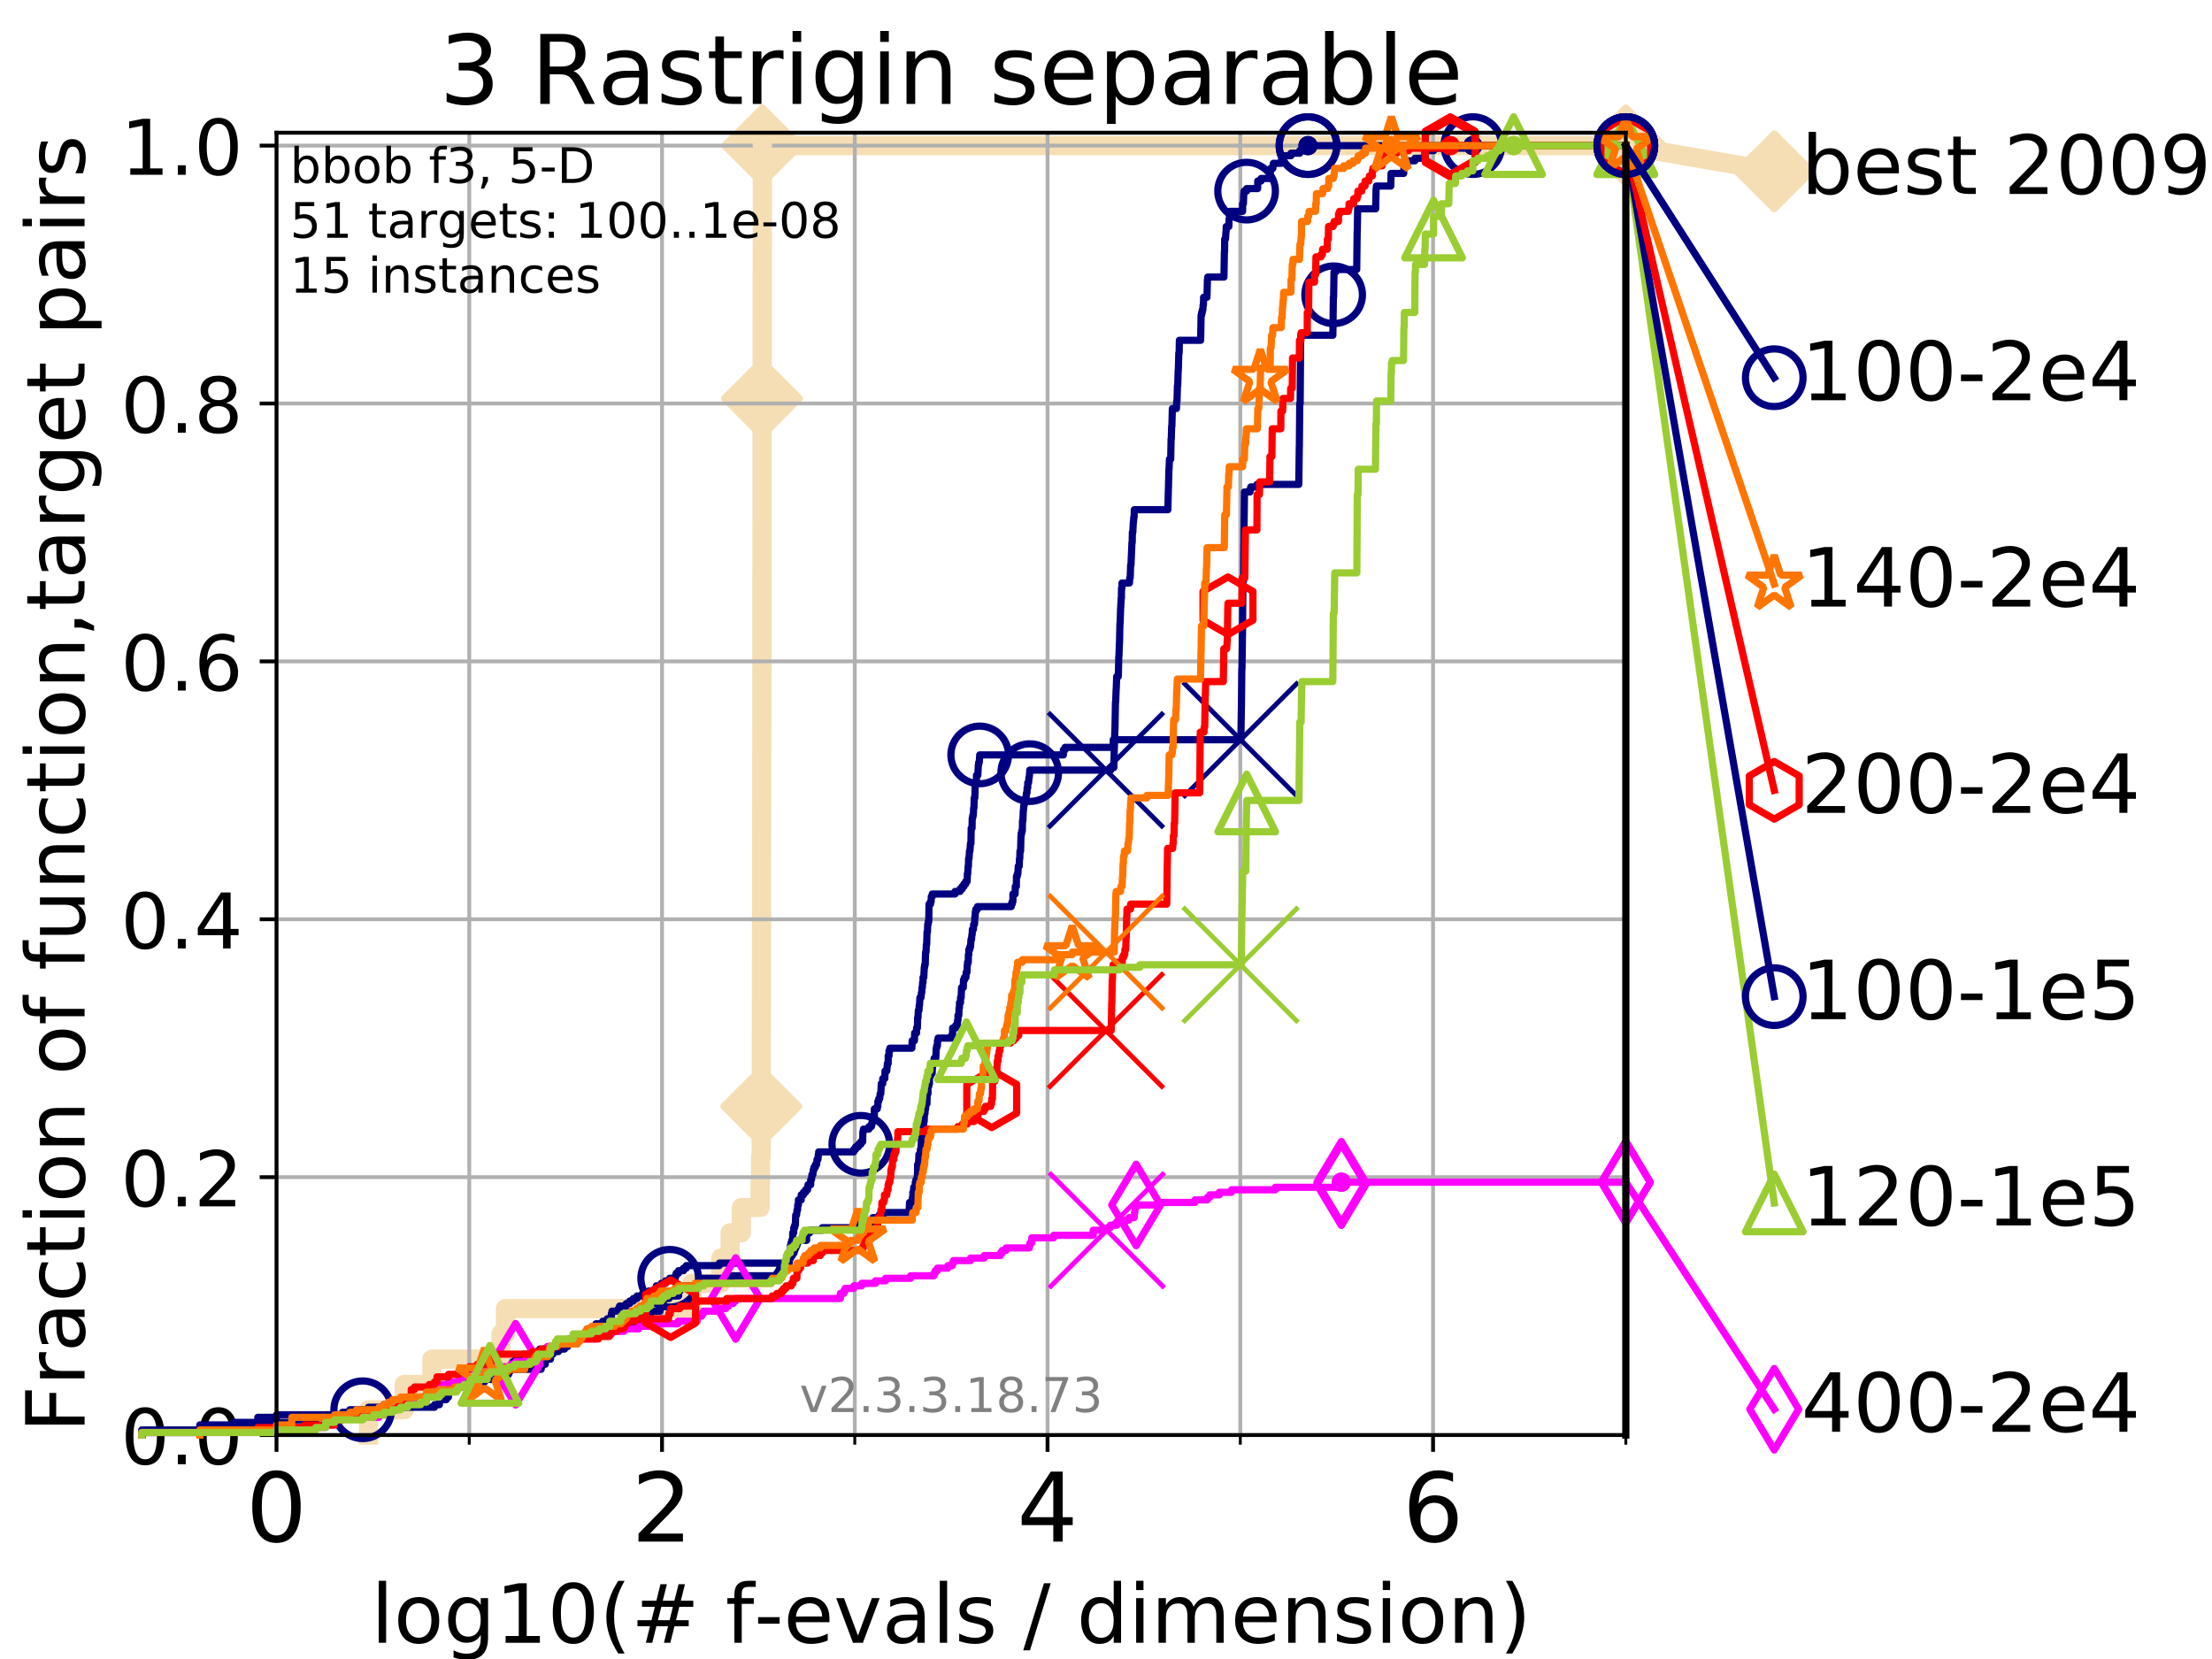 <?xml version="1.0" encoding="utf-8" standalone="no"?>
<!DOCTYPE svg PUBLIC "-//W3C//DTD SVG 1.1//EN"
  "http://www.w3.org/Graphics/SVG/1.1/DTD/svg11.dtd">
<!-- Created with matplotlib (https://matplotlib.org/) -->
<svg height="345.6pt" version="1.1" viewBox="0 0 460.8 345.6" width="460.8pt" xmlns="http://www.w3.org/2000/svg" xmlns:xlink="http://www.w3.org/1999/xlink">
 <defs>
  <style type="text/css">
*{stroke-linecap:butt;stroke-linejoin:round;}
  </style>
 </defs>
 <g id="figure_1">
  <g id="patch_1">
   <path d="M 0 345.6 
L 460.8 345.6 
L 460.8 0 
L 0 0 
z
" style="fill:#ffffff;"/>
  </g>
  <g id="axes_1">
   <g id="patch_2">
    <path d="M 57.6 298.944 
L 338.688 298.944 
L 338.688 27.648 
L 57.6 27.648 
z
" style="fill:#ffffff;"/>
   </g>
   <g id="line2d_1">
    <path d="M 76.759 298.944 
L 76.759 293.677 
L 84.213 293.677 
L 84.213 288.41 
L 89.973 288.41 
L 89.973 283.143 
L 104.355 283.143 
L 104.355 277.877 
L 105.285 277.877 
L 105.285 272.61 
L 144.173 272.61 
L 144.173 267.343 
L 150.155 267.343 
L 150.155 262.076 
L 152.099 262.076 
L 152.099 256.809 
L 154.44 256.809 
L 154.44 251.542 
L 158.347 251.542 
L 158.347 246.275 
L 158.434 246.275 
L 158.434 241.009 
L 158.573 241.009 
L 158.573 235.742 
L 158.583 235.742 
L 158.583 230.475 
L 158.594 230.475 
L 158.594 214.674 
L 158.615 214.674 
L 158.615 209.407 
L 158.626 209.407 
L 158.626 198.874 
L 158.637 198.874 
L 158.637 193.607 
L 158.647 193.607 
L 158.647 177.806 
L 158.658 177.806 
L 158.658 172.539 
L 158.679 172.539 
L 158.679 167.272 
L 158.69 167.272 
L 158.69 156.739 
L 158.7 156.739 
L 158.7 151.472 
L 158.711 151.472 
L 158.711 140.938 
L 158.721 140.938 
L 158.721 119.871 
L 158.732 119.871 
L 158.732 109.337 
L 158.743 109.337 
L 158.743 83.003 
L 158.764 83.003 
L 158.764 67.202 
L 158.774 67.202 
L 158.774 56.668 
L 158.785 56.668 
L 158.785 51.402 
L 158.795 51.402 
L 158.795 35.601 
L 158.806 35.601 
L 158.806 30.334 
L 338.688 30.334 
" style="fill:none;stroke:#f5deb3;stroke-linecap:square;stroke-width:4;"/>
   </g>
   <g id="line2d_2">
    <defs>
     <path d="M -0 7.778 
L 7.778 0 
L 0 -7.778 
L -7.778 -0 
z
" id="m77b9c8dcd8" style="stroke:#f5deb3;stroke-linejoin:miter;stroke-width:1.5;"/>
    </defs>
    <g>
     <use style="fill:#f5deb3;stroke:#f5deb3;stroke-linejoin:miter;stroke-width:1.5;" x="158.594" xlink:href="#m77b9c8dcd8" y="230.475"/>
     <use style="fill:#f5deb3;stroke:#f5deb3;stroke-linejoin:miter;stroke-width:1.5;" x="158.743" xlink:href="#m77b9c8dcd8" y="83.003"/>
     <use style="fill:#f5deb3;stroke:#f5deb3;stroke-linejoin:miter;stroke-width:1.5;" x="158.806" xlink:href="#m77b9c8dcd8" y="30.334"/>
     <use style="fill:#f5deb3;stroke:#f5deb3;stroke-linejoin:miter;stroke-width:1.5;" x="158.806" xlink:href="#m77b9c8dcd8" y="30.334"/>
     <use style="fill:#f5deb3;stroke:#f5deb3;stroke-linejoin:miter;stroke-width:1.5;" x="338.688" xlink:href="#m77b9c8dcd8" y="30.334"/>
    </g>
   </g>
   <g id="line2d_3">
    <path style="fill:none;stroke:#f5deb3;stroke-linecap:square;stroke-width:4;"/>
    <g/>
   </g>
   <g id="line2d_4">
    <path d="M 338.688 30.334 
L 369.608 35.706 
" style="fill:none;stroke:#f5deb3;stroke-linecap:square;stroke-width:4;"/>
    <g>
     <use style="fill:#f5deb3;stroke:#f5deb3;stroke-linejoin:miter;stroke-width:1.5;" x="338.688" xlink:href="#m77b9c8dcd8" y="30.334"/>
     <use style="fill:#f5deb3;stroke:#f5deb3;stroke-linejoin:miter;stroke-width:1.5;" x="369.608" xlink:href="#m77b9c8dcd8" y="35.706"/>
    </g>
   </g>
   <g id="matplotlib.axis_1">
    <g id="xtick_1">
     <g id="line2d_5">
      <path clip-path="url(#p7461f8581f)" d="M 57.6 298.944 
L 57.6 27.648 
" style="fill:none;stroke:#b0b0b0;stroke-linecap:square;stroke-width:0.8;"/>
     </g>
     <g id="line2d_6">
      <defs>
       <path d="M 0 0 
L 0 3.5 
" id="m273576b521" style="stroke:#000000;stroke-width:0.8;"/>
      </defs>
      <g>
       <use style="stroke:#000000;stroke-width:0.8;" x="57.6" xlink:href="#m273576b521" y="298.944"/>
      </g>
     </g>
     <g id="text_1">
      <!-- 0 -->
      <defs>
       <path d="M 31.781 66.406 
Q 24.172 66.406 20.328 58.906 
Q 16.5 51.422 16.5 36.375 
Q 16.5 21.391 20.328 13.891 
Q 24.172 6.391 31.781 6.391 
Q 39.453 6.391 43.281 13.891 
Q 47.125 21.391 47.125 36.375 
Q 47.125 51.422 43.281 58.906 
Q 39.453 66.406 31.781 66.406 
z
M 31.781 74.219 
Q 44.047 74.219 50.516 64.516 
Q 56.984 54.828 56.984 36.375 
Q 56.984 17.969 50.516 8.266 
Q 44.047 -1.422 31.781 -1.422 
Q 19.531 -1.422 13.062 8.266 
Q 6.594 17.969 6.594 36.375 
Q 6.594 54.828 13.062 64.516 
Q 19.531 74.219 31.781 74.219 
z
" id="DejaVuSans-48"/>
      </defs>
      <g transform="translate(51.237 321.141)scale(0.2 -0.2)">
       <use xlink:href="#DejaVuSans-48"/>
      </g>
     </g>
    </g>
    <g id="xtick_2">
     <g id="line2d_7">
      <path clip-path="url(#p7461f8581f)" d="M 137.911 298.944 
L 137.911 27.648 
" style="fill:none;stroke:#b0b0b0;stroke-linecap:square;stroke-width:0.8;"/>
     </g>
     <g id="line2d_8">
      <g>
       <use style="stroke:#000000;stroke-width:0.8;" x="137.911" xlink:href="#m273576b521" y="298.944"/>
      </g>
     </g>
     <g id="text_2">
      <!-- 2 -->
      <defs>
       <path d="M 19.188 8.297 
L 53.609 8.297 
L 53.609 0 
L 7.328 0 
L 7.328 8.297 
Q 12.938 14.109 22.625 23.891 
Q 32.328 33.688 34.812 36.531 
Q 39.547 41.844 41.422 45.531 
Q 43.312 49.219 43.312 52.781 
Q 43.312 58.594 39.234 62.25 
Q 35.156 65.922 28.609 65.922 
Q 23.969 65.922 18.812 64.312 
Q 13.672 62.703 7.812 59.422 
L 7.812 69.391 
Q 13.766 71.781 18.938 73 
Q 24.125 74.219 28.422 74.219 
Q 39.75 74.219 46.484 68.547 
Q 53.219 62.891 53.219 53.422 
Q 53.219 48.922 51.531 44.891 
Q 49.859 40.875 45.406 35.406 
Q 44.188 33.984 37.641 27.219 
Q 31.109 20.453 19.188 8.297 
z
" id="DejaVuSans-50"/>
      </defs>
      <g transform="translate(131.548 321.141)scale(0.2 -0.2)">
       <use xlink:href="#DejaVuSans-50"/>
      </g>
     </g>
    </g>
    <g id="xtick_3">
     <g id="line2d_9">
      <path clip-path="url(#p7461f8581f)" d="M 218.222 298.944 
L 218.222 27.648 
" style="fill:none;stroke:#b0b0b0;stroke-linecap:square;stroke-width:0.8;"/>
     </g>
     <g id="line2d_10">
      <g>
       <use style="stroke:#000000;stroke-width:0.8;" x="218.222" xlink:href="#m273576b521" y="298.944"/>
      </g>
     </g>
     <g id="text_3">
      <!-- 4 -->
      <defs>
       <path d="M 37.797 64.312 
L 12.891 25.391 
L 37.797 25.391 
z
M 35.203 72.906 
L 47.609 72.906 
L 47.609 25.391 
L 58.016 25.391 
L 58.016 17.188 
L 47.609 17.188 
L 47.609 0 
L 37.797 0 
L 37.797 17.188 
L 4.891 17.188 
L 4.891 26.703 
z
" id="DejaVuSans-52"/>
      </defs>
      <g transform="translate(211.859 321.141)scale(0.2 -0.2)">
       <use xlink:href="#DejaVuSans-52"/>
      </g>
     </g>
    </g>
    <g id="xtick_4">
     <g id="line2d_11">
      <path clip-path="url(#p7461f8581f)" d="M 298.533 298.944 
L 298.533 27.648 
" style="fill:none;stroke:#b0b0b0;stroke-linecap:square;stroke-width:0.8;"/>
     </g>
     <g id="line2d_12">
      <g>
       <use style="stroke:#000000;stroke-width:0.8;" x="298.533" xlink:href="#m273576b521" y="298.944"/>
      </g>
     </g>
     <g id="text_4">
      <!-- 6 -->
      <defs>
       <path d="M 33.016 40.375 
Q 26.375 40.375 22.484 35.828 
Q 18.609 31.297 18.609 23.391 
Q 18.609 15.531 22.484 10.953 
Q 26.375 6.391 33.016 6.391 
Q 39.656 6.391 43.531 10.953 
Q 47.406 15.531 47.406 23.391 
Q 47.406 31.297 43.531 35.828 
Q 39.656 40.375 33.016 40.375 
z
M 52.594 71.297 
L 52.594 62.312 
Q 48.875 64.062 45.094 64.984 
Q 41.312 65.922 37.594 65.922 
Q 27.828 65.922 22.672 59.328 
Q 17.531 52.734 16.797 39.406 
Q 19.672 43.656 24.016 45.922 
Q 28.375 48.188 33.594 48.188 
Q 44.578 48.188 50.953 41.516 
Q 57.328 34.859 57.328 23.391 
Q 57.328 12.156 50.688 5.359 
Q 44.047 -1.422 33.016 -1.422 
Q 20.359 -1.422 13.672 8.266 
Q 6.984 17.969 6.984 36.375 
Q 6.984 53.656 15.188 63.938 
Q 23.391 74.219 37.203 74.219 
Q 40.922 74.219 44.703 73.484 
Q 48.484 72.75 52.594 71.297 
z
" id="DejaVuSans-54"/>
      </defs>
      <g transform="translate(292.17 321.141)scale(0.2 -0.2)">
       <use xlink:href="#DejaVuSans-54"/>
      </g>
     </g>
    </g>
    <g id="xtick_5">
     <g id="line2d_13">
      <path clip-path="url(#p7461f8581f)" d="M 97.755 298.944 
L 97.755 27.648 
" style="fill:none;stroke:#b0b0b0;stroke-linecap:square;stroke-width:0.8;"/>
     </g>
     <g id="line2d_14">
      <defs>
       <path d="M 0 0 
L 0 2 
" id="m8bdf36ef4f" style="stroke:#000000;stroke-width:0.6;"/>
      </defs>
      <g>
       <use style="stroke:#000000;stroke-width:0.6;" x="97.755" xlink:href="#m8bdf36ef4f" y="298.944"/>
      </g>
     </g>
    </g>
    <g id="xtick_6">
     <g id="line2d_15">
      <path clip-path="url(#p7461f8581f)" d="M 178.066 298.944 
L 178.066 27.648 
" style="fill:none;stroke:#b0b0b0;stroke-linecap:square;stroke-width:0.8;"/>
     </g>
     <g id="line2d_16">
      <g>
       <use style="stroke:#000000;stroke-width:0.6;" x="178.066" xlink:href="#m8bdf36ef4f" y="298.944"/>
      </g>
     </g>
    </g>
    <g id="xtick_7">
     <g id="line2d_17">
      <path clip-path="url(#p7461f8581f)" d="M 258.377 298.944 
L 258.377 27.648 
" style="fill:none;stroke:#b0b0b0;stroke-linecap:square;stroke-width:0.8;"/>
     </g>
     <g id="line2d_18">
      <g>
       <use style="stroke:#000000;stroke-width:0.6;" x="258.377" xlink:href="#m8bdf36ef4f" y="298.944"/>
      </g>
     </g>
    </g>
    <g id="xtick_8">
     <g id="line2d_19">
      <path clip-path="url(#p7461f8581f)" d="M 338.688 298.944 
L 338.688 27.648 
" style="fill:none;stroke:#b0b0b0;stroke-linecap:square;stroke-width:0.8;"/>
     </g>
     <g id="line2d_20">
      <g>
       <use style="stroke:#000000;stroke-width:0.6;" x="338.688" xlink:href="#m8bdf36ef4f" y="298.944"/>
      </g>
     </g>
    </g>
    <g id="text_5">
     <!-- log10(# f-evals / dimension) -->
     <defs>
      <path d="M 9.422 75.984 
L 18.406 75.984 
L 18.406 0 
L 9.422 0 
z
" id="DejaVuSans-108"/>
      <path d="M 30.609 48.391 
Q 23.391 48.391 19.188 42.75 
Q 14.984 37.109 14.984 27.297 
Q 14.984 17.484 19.156 11.844 
Q 23.344 6.203 30.609 6.203 
Q 37.797 6.203 41.984 11.859 
Q 46.188 17.531 46.188 27.297 
Q 46.188 37.016 41.984 42.703 
Q 37.797 48.391 30.609 48.391 
z
M 30.609 56 
Q 42.328 56 49.016 48.375 
Q 55.719 40.766 55.719 27.297 
Q 55.719 13.875 49.016 6.219 
Q 42.328 -1.422 30.609 -1.422 
Q 18.844 -1.422 12.172 6.219 
Q 5.516 13.875 5.516 27.297 
Q 5.516 40.766 12.172 48.375 
Q 18.844 56 30.609 56 
z
" id="DejaVuSans-111"/>
      <path d="M 45.406 27.984 
Q 45.406 37.75 41.375 43.109 
Q 37.359 48.484 30.078 48.484 
Q 22.859 48.484 18.828 43.109 
Q 14.797 37.75 14.797 27.984 
Q 14.797 18.266 18.828 12.891 
Q 22.859 7.516 30.078 7.516 
Q 37.359 7.516 41.375 12.891 
Q 45.406 18.266 45.406 27.984 
z
M 54.391 6.781 
Q 54.391 -7.172 48.188 -13.984 
Q 42 -20.797 29.203 -20.797 
Q 24.469 -20.797 20.266 -20.094 
Q 16.062 -19.391 12.109 -17.922 
L 12.109 -9.188 
Q 16.062 -11.328 19.922 -12.344 
Q 23.781 -13.375 27.781 -13.375 
Q 36.625 -13.375 41.016 -8.766 
Q 45.406 -4.156 45.406 5.172 
L 45.406 9.625 
Q 42.625 4.781 38.281 2.391 
Q 33.938 0 27.875 0 
Q 17.828 0 11.672 7.656 
Q 5.516 15.328 5.516 27.984 
Q 5.516 40.672 11.672 48.328 
Q 17.828 56 27.875 56 
Q 33.938 56 38.281 53.609 
Q 42.625 51.219 45.406 46.391 
L 45.406 54.688 
L 54.391 54.688 
z
" id="DejaVuSans-103"/>
      <path d="M 12.406 8.297 
L 28.516 8.297 
L 28.516 63.922 
L 10.984 60.406 
L 10.984 69.391 
L 28.422 72.906 
L 38.281 72.906 
L 38.281 8.297 
L 54.391 8.297 
L 54.391 0 
L 12.406 0 
z
" id="DejaVuSans-49"/>
      <path d="M 31 75.875 
Q 24.469 64.656 21.281 53.656 
Q 18.109 42.672 18.109 31.391 
Q 18.109 20.125 21.312 9.062 
Q 24.516 -2 31 -13.188 
L 23.188 -13.188 
Q 15.875 -1.703 12.234 9.375 
Q 8.594 20.453 8.594 31.391 
Q 8.594 42.281 12.203 53.312 
Q 15.828 64.359 23.188 75.875 
z
" id="DejaVuSans-40"/>
      <path d="M 51.125 44 
L 36.922 44 
L 32.812 27.688 
L 47.125 27.688 
z
M 43.797 71.781 
L 38.719 51.516 
L 52.984 51.516 
L 58.109 71.781 
L 65.922 71.781 
L 60.891 51.516 
L 76.125 51.516 
L 76.125 44 
L 58.984 44 
L 54.984 27.688 
L 70.516 27.688 
L 70.516 20.219 
L 53.078 20.219 
L 48 0 
L 40.188 0 
L 45.219 20.219 
L 30.906 20.219 
L 25.875 0 
L 18.016 0 
L 23.094 20.219 
L 7.719 20.219 
L 7.719 27.688 
L 24.906 27.688 
L 29 44 
L 13.281 44 
L 13.281 51.516 
L 30.906 51.516 
L 35.891 71.781 
z
" id="DejaVuSans-35"/>
      <path id="DejaVuSans-32"/>
      <path d="M 37.109 75.984 
L 37.109 68.5 
L 28.516 68.5 
Q 23.688 68.5 21.797 66.547 
Q 19.922 64.594 19.922 59.516 
L 19.922 54.688 
L 34.719 54.688 
L 34.719 47.703 
L 19.922 47.703 
L 19.922 0 
L 10.891 0 
L 10.891 47.703 
L 2.297 47.703 
L 2.297 54.688 
L 10.891 54.688 
L 10.891 58.5 
Q 10.891 67.625 15.141 71.797 
Q 19.391 75.984 28.609 75.984 
z
" id="DejaVuSans-102"/>
      <path d="M 4.891 31.391 
L 31.203 31.391 
L 31.203 23.391 
L 4.891 23.391 
z
" id="DejaVuSans-45"/>
      <path d="M 56.203 29.594 
L 56.203 25.203 
L 14.891 25.203 
Q 15.484 15.922 20.484 11.062 
Q 25.484 6.203 34.422 6.203 
Q 39.594 6.203 44.453 7.469 
Q 49.312 8.734 54.109 11.281 
L 54.109 2.781 
Q 49.266 0.734 44.188 -0.344 
Q 39.109 -1.422 33.891 -1.422 
Q 20.797 -1.422 13.156 6.188 
Q 5.516 13.812 5.516 26.812 
Q 5.516 40.234 12.766 48.109 
Q 20.016 56 32.328 56 
Q 43.359 56 49.781 48.891 
Q 56.203 41.797 56.203 29.594 
z
M 47.219 32.234 
Q 47.125 39.594 43.094 43.984 
Q 39.062 48.391 32.422 48.391 
Q 24.906 48.391 20.391 44.141 
Q 15.875 39.891 15.188 32.172 
z
" id="DejaVuSans-101"/>
      <path d="M 2.984 54.688 
L 12.5 54.688 
L 29.594 8.797 
L 46.688 54.688 
L 56.203 54.688 
L 35.688 0 
L 23.484 0 
z
" id="DejaVuSans-118"/>
      <path d="M 34.281 27.484 
Q 23.391 27.484 19.188 25 
Q 14.984 22.516 14.984 16.5 
Q 14.984 11.719 18.141 8.906 
Q 21.297 6.109 26.703 6.109 
Q 34.188 6.109 38.703 11.406 
Q 43.219 16.703 43.219 25.484 
L 43.219 27.484 
z
M 52.203 31.203 
L 52.203 0 
L 43.219 0 
L 43.219 8.297 
Q 40.141 3.328 35.547 0.953 
Q 30.953 -1.422 24.312 -1.422 
Q 15.922 -1.422 10.953 3.297 
Q 6 8.016 6 15.922 
Q 6 25.141 12.172 29.828 
Q 18.359 34.516 30.609 34.516 
L 43.219 34.516 
L 43.219 35.406 
Q 43.219 41.609 39.141 45 
Q 35.062 48.391 27.688 48.391 
Q 23 48.391 18.547 47.266 
Q 14.109 46.141 10.016 43.891 
L 10.016 52.203 
Q 14.938 54.109 19.578 55.047 
Q 24.219 56 28.609 56 
Q 40.484 56 46.344 49.844 
Q 52.203 43.703 52.203 31.203 
z
" id="DejaVuSans-97"/>
      <path d="M 44.281 53.078 
L 44.281 44.578 
Q 40.484 46.531 36.375 47.5 
Q 32.281 48.484 27.875 48.484 
Q 21.188 48.484 17.844 46.438 
Q 14.5 44.391 14.5 40.281 
Q 14.5 37.156 16.891 35.375 
Q 19.281 33.594 26.516 31.984 
L 29.594 31.297 
Q 39.156 29.25 43.188 25.516 
Q 47.219 21.781 47.219 15.094 
Q 47.219 7.469 41.188 3.016 
Q 35.156 -1.422 24.609 -1.422 
Q 20.219 -1.422 15.453 -0.562 
Q 10.688 0.297 5.422 2 
L 5.422 11.281 
Q 10.406 8.688 15.234 7.391 
Q 20.062 6.109 24.812 6.109 
Q 31.156 6.109 34.562 8.281 
Q 37.984 10.453 37.984 14.406 
Q 37.984 18.062 35.516 20.016 
Q 33.062 21.969 24.703 23.781 
L 21.578 24.516 
Q 13.234 26.266 9.516 29.906 
Q 5.812 33.547 5.812 39.891 
Q 5.812 47.609 11.281 51.797 
Q 16.75 56 26.812 56 
Q 31.781 56 36.172 55.266 
Q 40.578 54.547 44.281 53.078 
z
" id="DejaVuSans-115"/>
      <path d="M 25.391 72.906 
L 33.688 72.906 
L 8.297 -9.281 
L 0 -9.281 
z
" id="DejaVuSans-47"/>
      <path d="M 45.406 46.391 
L 45.406 75.984 
L 54.391 75.984 
L 54.391 0 
L 45.406 0 
L 45.406 8.203 
Q 42.578 3.328 38.25 0.953 
Q 33.938 -1.422 27.875 -1.422 
Q 17.969 -1.422 11.734 6.484 
Q 5.516 14.406 5.516 27.297 
Q 5.516 40.188 11.734 48.094 
Q 17.969 56 27.875 56 
Q 33.938 56 38.25 53.625 
Q 42.578 51.266 45.406 46.391 
z
M 14.797 27.297 
Q 14.797 17.391 18.875 11.75 
Q 22.953 6.109 30.078 6.109 
Q 37.203 6.109 41.297 11.75 
Q 45.406 17.391 45.406 27.297 
Q 45.406 37.203 41.297 42.844 
Q 37.203 48.484 30.078 48.484 
Q 22.953 48.484 18.875 42.844 
Q 14.797 37.203 14.797 27.297 
z
" id="DejaVuSans-100"/>
      <path d="M 9.422 54.688 
L 18.406 54.688 
L 18.406 0 
L 9.422 0 
z
M 9.422 75.984 
L 18.406 75.984 
L 18.406 64.594 
L 9.422 64.594 
z
" id="DejaVuSans-105"/>
      <path d="M 52 44.188 
Q 55.375 50.25 60.062 53.125 
Q 64.75 56 71.094 56 
Q 79.641 56 84.281 50.016 
Q 88.922 44.047 88.922 33.016 
L 88.922 0 
L 79.891 0 
L 79.891 32.719 
Q 79.891 40.578 77.094 44.375 
Q 74.312 48.188 68.609 48.188 
Q 61.625 48.188 57.562 43.547 
Q 53.516 38.922 53.516 30.906 
L 53.516 0 
L 44.484 0 
L 44.484 32.719 
Q 44.484 40.625 41.703 44.406 
Q 38.922 48.188 33.109 48.188 
Q 26.219 48.188 22.156 43.531 
Q 18.109 38.875 18.109 30.906 
L 18.109 0 
L 9.078 0 
L 9.078 54.688 
L 18.109 54.688 
L 18.109 46.188 
Q 21.188 51.219 25.484 53.609 
Q 29.781 56 35.688 56 
Q 41.656 56 45.828 52.969 
Q 50 49.953 52 44.188 
z
" id="DejaVuSans-109"/>
      <path d="M 54.891 33.016 
L 54.891 0 
L 45.906 0 
L 45.906 32.719 
Q 45.906 40.484 42.875 44.328 
Q 39.844 48.188 33.797 48.188 
Q 26.516 48.188 22.312 43.547 
Q 18.109 38.922 18.109 30.906 
L 18.109 0 
L 9.078 0 
L 9.078 54.688 
L 18.109 54.688 
L 18.109 46.188 
Q 21.344 51.125 25.703 53.562 
Q 30.078 56 35.797 56 
Q 45.219 56 50.047 50.172 
Q 54.891 44.344 54.891 33.016 
z
" id="DejaVuSans-110"/>
      <path d="M 8.016 75.875 
L 15.828 75.875 
Q 23.141 64.359 26.781 53.312 
Q 30.422 42.281 30.422 31.391 
Q 30.422 20.453 26.781 9.375 
Q 23.141 -1.703 15.828 -13.188 
L 8.016 -13.188 
Q 14.5 -2 17.703 9.062 
Q 20.906 20.125 20.906 31.391 
Q 20.906 42.672 17.703 53.656 
Q 14.5 64.656 8.016 75.875 
z
" id="DejaVuSans-41"/>
     </defs>
     <g transform="translate(77.303 342.218)scale(0.17 -0.17)">
      <use xlink:href="#DejaVuSans-108"/>
      <use x="27.783" xlink:href="#DejaVuSans-111"/>
      <use x="88.965" xlink:href="#DejaVuSans-103"/>
      <use x="152.441" xlink:href="#DejaVuSans-49"/>
      <use x="216.064" xlink:href="#DejaVuSans-48"/>
      <use x="279.688" xlink:href="#DejaVuSans-40"/>
      <use x="318.701" xlink:href="#DejaVuSans-35"/>
      <use x="402.49" xlink:href="#DejaVuSans-32"/>
      <use x="434.277" xlink:href="#DejaVuSans-102"/>
      <use x="469.404" xlink:href="#DejaVuSans-45"/>
      <use x="505.488" xlink:href="#DejaVuSans-101"/>
      <use x="567.012" xlink:href="#DejaVuSans-118"/>
      <use x="626.191" xlink:href="#DejaVuSans-97"/>
      <use x="687.471" xlink:href="#DejaVuSans-108"/>
      <use x="715.254" xlink:href="#DejaVuSans-115"/>
      <use x="767.354" xlink:href="#DejaVuSans-32"/>
      <use x="799.141" xlink:href="#DejaVuSans-47"/>
      <use x="832.832" xlink:href="#DejaVuSans-32"/>
      <use x="864.619" xlink:href="#DejaVuSans-100"/>
      <use x="928.096" xlink:href="#DejaVuSans-105"/>
      <use x="955.879" xlink:href="#DejaVuSans-109"/>
      <use x="1053.291" xlink:href="#DejaVuSans-101"/>
      <use x="1114.814" xlink:href="#DejaVuSans-110"/>
      <use x="1178.193" xlink:href="#DejaVuSans-115"/>
      <use x="1230.293" xlink:href="#DejaVuSans-105"/>
      <use x="1258.076" xlink:href="#DejaVuSans-111"/>
      <use x="1319.258" xlink:href="#DejaVuSans-110"/>
      <use x="1382.637" xlink:href="#DejaVuSans-41"/>
     </g>
    </g>
   </g>
   <g id="matplotlib.axis_2">
    <g id="ytick_1">
     <g id="line2d_21">
      <path clip-path="url(#p7461f8581f)" d="M 57.6 298.944 
L 338.688 298.944 
" style="fill:none;stroke:#b0b0b0;stroke-linecap:square;stroke-width:0.8;"/>
     </g>
     <g id="line2d_22">
      <defs>
       <path d="M 0 0 
L -3.5 0 
" id="mc13a2db806" style="stroke:#000000;stroke-width:0.8;"/>
      </defs>
      <g>
       <use style="stroke:#000000;stroke-width:0.8;" x="57.6" xlink:href="#mc13a2db806" y="298.944"/>
      </g>
     </g>
     <g id="text_6">
      <!-- 0.0 -->
      <defs>
       <path d="M 10.688 12.406 
L 21 12.406 
L 21 0 
L 10.688 0 
z
" id="DejaVuSans-46"/>
      </defs>
      <g transform="translate(25.155 305.023)scale(0.16 -0.16)">
       <use xlink:href="#DejaVuSans-48"/>
       <use x="63.623" xlink:href="#DejaVuSans-46"/>
       <use x="95.41" xlink:href="#DejaVuSans-48"/>
      </g>
     </g>
    </g>
    <g id="ytick_2">
     <g id="line2d_23">
      <path clip-path="url(#p7461f8581f)" d="M 57.6 245.222 
L 338.688 245.222 
" style="fill:none;stroke:#b0b0b0;stroke-linecap:square;stroke-width:0.8;"/>
     </g>
     <g id="line2d_24">
      <g>
       <use style="stroke:#000000;stroke-width:0.8;" x="57.6" xlink:href="#mc13a2db806" y="245.222"/>
      </g>
     </g>
     <g id="text_7">
      <!-- 0.2 -->
      <g transform="translate(25.155 251.301)scale(0.16 -0.16)">
       <use xlink:href="#DejaVuSans-48"/>
       <use x="63.623" xlink:href="#DejaVuSans-46"/>
       <use x="95.41" xlink:href="#DejaVuSans-50"/>
      </g>
     </g>
    </g>
    <g id="ytick_3">
     <g id="line2d_25">
      <path clip-path="url(#p7461f8581f)" d="M 57.6 191.5 
L 338.688 191.5 
" style="fill:none;stroke:#b0b0b0;stroke-linecap:square;stroke-width:0.8;"/>
     </g>
     <g id="line2d_26">
      <g>
       <use style="stroke:#000000;stroke-width:0.8;" x="57.6" xlink:href="#mc13a2db806" y="191.5"/>
      </g>
     </g>
     <g id="text_8">
      <!-- 0.4 -->
      <g transform="translate(25.155 197.579)scale(0.16 -0.16)">
       <use xlink:href="#DejaVuSans-48"/>
       <use x="63.623" xlink:href="#DejaVuSans-46"/>
       <use x="95.41" xlink:href="#DejaVuSans-52"/>
      </g>
     </g>
    </g>
    <g id="ytick_4">
     <g id="line2d_27">
      <path clip-path="url(#p7461f8581f)" d="M 57.6 137.778 
L 338.688 137.778 
" style="fill:none;stroke:#b0b0b0;stroke-linecap:square;stroke-width:0.8;"/>
     </g>
     <g id="line2d_28">
      <g>
       <use style="stroke:#000000;stroke-width:0.8;" x="57.6" xlink:href="#mc13a2db806" y="137.778"/>
      </g>
     </g>
     <g id="text_9">
      <!-- 0.6 -->
      <g transform="translate(25.155 143.857)scale(0.16 -0.16)">
       <use xlink:href="#DejaVuSans-48"/>
       <use x="63.623" xlink:href="#DejaVuSans-46"/>
       <use x="95.41" xlink:href="#DejaVuSans-54"/>
      </g>
     </g>
    </g>
    <g id="ytick_5">
     <g id="line2d_29">
      <path clip-path="url(#p7461f8581f)" d="M 57.6 84.056 
L 338.688 84.056 
" style="fill:none;stroke:#b0b0b0;stroke-linecap:square;stroke-width:0.8;"/>
     </g>
     <g id="line2d_30">
      <g>
       <use style="stroke:#000000;stroke-width:0.8;" x="57.6" xlink:href="#mc13a2db806" y="84.056"/>
      </g>
     </g>
     <g id="text_10">
      <!-- 0.8 -->
      <defs>
       <path d="M 31.781 34.625 
Q 24.75 34.625 20.719 30.859 
Q 16.703 27.094 16.703 20.516 
Q 16.703 13.922 20.719 10.156 
Q 24.75 6.391 31.781 6.391 
Q 38.812 6.391 42.859 10.172 
Q 46.922 13.969 46.922 20.516 
Q 46.922 27.094 42.891 30.859 
Q 38.875 34.625 31.781 34.625 
z
M 21.922 38.812 
Q 15.578 40.375 12.031 44.719 
Q 8.5 49.078 8.5 55.328 
Q 8.5 64.062 14.719 69.141 
Q 20.953 74.219 31.781 74.219 
Q 42.672 74.219 48.875 69.141 
Q 55.078 64.062 55.078 55.328 
Q 55.078 49.078 51.531 44.719 
Q 48 40.375 41.703 38.812 
Q 48.828 37.156 52.797 32.312 
Q 56.781 27.484 56.781 20.516 
Q 56.781 9.906 50.312 4.234 
Q 43.844 -1.422 31.781 -1.422 
Q 19.734 -1.422 13.25 4.234 
Q 6.781 9.906 6.781 20.516 
Q 6.781 27.484 10.781 32.312 
Q 14.797 37.156 21.922 38.812 
z
M 18.312 54.391 
Q 18.312 48.734 21.844 45.562 
Q 25.391 42.391 31.781 42.391 
Q 38.141 42.391 41.719 45.562 
Q 45.312 48.734 45.312 54.391 
Q 45.312 60.062 41.719 63.234 
Q 38.141 66.406 31.781 66.406 
Q 25.391 66.406 21.844 63.234 
Q 18.312 60.062 18.312 54.391 
z
" id="DejaVuSans-56"/>
      </defs>
      <g transform="translate(25.155 90.135)scale(0.16 -0.16)">
       <use xlink:href="#DejaVuSans-48"/>
       <use x="63.623" xlink:href="#DejaVuSans-46"/>
       <use x="95.41" xlink:href="#DejaVuSans-56"/>
      </g>
     </g>
    </g>
    <g id="ytick_6">
     <g id="line2d_31">
      <path clip-path="url(#p7461f8581f)" d="M 57.6 30.334 
L 338.688 30.334 
" style="fill:none;stroke:#b0b0b0;stroke-linecap:square;stroke-width:0.8;"/>
     </g>
     <g id="line2d_32">
      <g>
       <use style="stroke:#000000;stroke-width:0.8;" x="57.6" xlink:href="#mc13a2db806" y="30.334"/>
      </g>
     </g>
     <g id="text_11">
      <!-- 1.0 -->
      <g transform="translate(25.155 36.413)scale(0.16 -0.16)">
       <use xlink:href="#DejaVuSans-49"/>
       <use x="63.623" xlink:href="#DejaVuSans-46"/>
       <use x="95.41" xlink:href="#DejaVuSans-48"/>
      </g>
     </g>
    </g>
    <g id="text_12">
     <!-- Fraction of function,target pairs -->
     <defs>
      <path d="M 9.812 72.906 
L 51.703 72.906 
L 51.703 64.594 
L 19.672 64.594 
L 19.672 43.109 
L 48.578 43.109 
L 48.578 34.812 
L 19.672 34.812 
L 19.672 0 
L 9.812 0 
z
" id="DejaVuSans-70"/>
      <path d="M 41.109 46.297 
Q 39.594 47.172 37.812 47.578 
Q 36.031 48 33.891 48 
Q 26.266 48 22.188 43.047 
Q 18.109 38.094 18.109 28.812 
L 18.109 0 
L 9.078 0 
L 9.078 54.688 
L 18.109 54.688 
L 18.109 46.188 
Q 20.953 51.172 25.484 53.578 
Q 30.031 56 36.531 56 
Q 37.453 56 38.578 55.875 
Q 39.703 55.766 41.062 55.516 
z
" id="DejaVuSans-114"/>
      <path d="M 48.781 52.594 
L 48.781 44.188 
Q 44.969 46.297 41.141 47.344 
Q 37.312 48.391 33.406 48.391 
Q 24.656 48.391 19.812 42.844 
Q 14.984 37.312 14.984 27.297 
Q 14.984 17.281 19.812 11.734 
Q 24.656 6.203 33.406 6.203 
Q 37.312 6.203 41.141 7.25 
Q 44.969 8.297 48.781 10.406 
L 48.781 2.094 
Q 45.016 0.344 40.984 -0.531 
Q 36.969 -1.422 32.422 -1.422 
Q 20.062 -1.422 12.781 6.344 
Q 5.516 14.109 5.516 27.297 
Q 5.516 40.672 12.859 48.328 
Q 20.219 56 33.016 56 
Q 37.156 56 41.109 55.141 
Q 45.062 54.297 48.781 52.594 
z
" id="DejaVuSans-99"/>
      <path d="M 18.312 70.219 
L 18.312 54.688 
L 36.812 54.688 
L 36.812 47.703 
L 18.312 47.703 
L 18.312 18.016 
Q 18.312 11.328 20.141 9.422 
Q 21.969 7.516 27.594 7.516 
L 36.812 7.516 
L 36.812 0 
L 27.594 0 
Q 17.188 0 13.234 3.875 
Q 9.281 7.766 9.281 18.016 
L 9.281 47.703 
L 2.688 47.703 
L 2.688 54.688 
L 9.281 54.688 
L 9.281 70.219 
z
" id="DejaVuSans-116"/>
      <path d="M 8.5 21.578 
L 8.5 54.688 
L 17.484 54.688 
L 17.484 21.922 
Q 17.484 14.156 20.5 10.266 
Q 23.531 6.391 29.594 6.391 
Q 36.859 6.391 41.078 11.031 
Q 45.312 15.672 45.312 23.688 
L 45.312 54.688 
L 54.297 54.688 
L 54.297 0 
L 45.312 0 
L 45.312 8.406 
Q 42.047 3.422 37.719 1 
Q 33.406 -1.422 27.688 -1.422 
Q 18.266 -1.422 13.375 4.438 
Q 8.5 10.297 8.5 21.578 
z
M 31.109 56 
z
" id="DejaVuSans-117"/>
      <path d="M 11.719 12.406 
L 22.016 12.406 
L 22.016 4 
L 14.016 -11.625 
L 7.719 -11.625 
L 11.719 4 
z
" id="DejaVuSans-44"/>
      <path d="M 18.109 8.203 
L 18.109 -20.797 
L 9.078 -20.797 
L 9.078 54.688 
L 18.109 54.688 
L 18.109 46.391 
Q 20.953 51.266 25.266 53.625 
Q 29.594 56 35.594 56 
Q 45.562 56 51.781 48.094 
Q 58.016 40.188 58.016 27.297 
Q 58.016 14.406 51.781 6.484 
Q 45.562 -1.422 35.594 -1.422 
Q 29.594 -1.422 25.266 0.953 
Q 20.953 3.328 18.109 8.203 
z
M 48.688 27.297 
Q 48.688 37.203 44.609 42.844 
Q 40.531 48.484 33.406 48.484 
Q 26.266 48.484 22.188 42.844 
Q 18.109 37.203 18.109 27.297 
Q 18.109 17.391 22.188 11.75 
Q 26.266 6.109 33.406 6.109 
Q 40.531 6.109 44.609 11.75 
Q 48.688 17.391 48.688 27.297 
z
" id="DejaVuSans-112"/>
     </defs>
     <g transform="translate(17.62 298.435)rotate(-90)scale(0.17 -0.17)">
      <use xlink:href="#DejaVuSans-70"/>
      <use x="57.41" xlink:href="#DejaVuSans-114"/>
      <use x="98.523" xlink:href="#DejaVuSans-97"/>
      <use x="159.803" xlink:href="#DejaVuSans-99"/>
      <use x="214.783" xlink:href="#DejaVuSans-116"/>
      <use x="253.992" xlink:href="#DejaVuSans-105"/>
      <use x="281.775" xlink:href="#DejaVuSans-111"/>
      <use x="342.957" xlink:href="#DejaVuSans-110"/>
      <use x="406.336" xlink:href="#DejaVuSans-32"/>
      <use x="438.123" xlink:href="#DejaVuSans-111"/>
      <use x="499.305" xlink:href="#DejaVuSans-102"/>
      <use x="534.51" xlink:href="#DejaVuSans-32"/>
      <use x="566.297" xlink:href="#DejaVuSans-102"/>
      <use x="601.502" xlink:href="#DejaVuSans-117"/>
      <use x="664.881" xlink:href="#DejaVuSans-110"/>
      <use x="728.26" xlink:href="#DejaVuSans-99"/>
      <use x="783.24" xlink:href="#DejaVuSans-116"/>
      <use x="822.449" xlink:href="#DejaVuSans-105"/>
      <use x="850.232" xlink:href="#DejaVuSans-111"/>
      <use x="911.414" xlink:href="#DejaVuSans-110"/>
      <use x="974.793" xlink:href="#DejaVuSans-44"/>
      <use x="1006.58" xlink:href="#DejaVuSans-116"/>
      <use x="1045.789" xlink:href="#DejaVuSans-97"/>
      <use x="1107.068" xlink:href="#DejaVuSans-114"/>
      <use x="1148.166" xlink:href="#DejaVuSans-103"/>
      <use x="1211.643" xlink:href="#DejaVuSans-101"/>
      <use x="1273.166" xlink:href="#DejaVuSans-116"/>
      <use x="1312.375" xlink:href="#DejaVuSans-32"/>
      <use x="1344.162" xlink:href="#DejaVuSans-112"/>
      <use x="1407.639" xlink:href="#DejaVuSans-97"/>
      <use x="1468.918" xlink:href="#DejaVuSans-105"/>
      <use x="1496.701" xlink:href="#DejaVuSans-114"/>
      <use x="1537.814" xlink:href="#DejaVuSans-115"/>
     </g>
    </g>
   </g>
   <g id="line2d_33">
    <defs>
     <path d="M 0 1.5 
C 0.398 1.5 0.779 1.342 1.061 1.061 
C 1.342 0.779 1.5 0.398 1.5 0 
C 1.5 -0.398 1.342 -0.779 1.061 -1.061 
C 0.779 -1.342 0.398 -1.5 0 -1.5 
C -0.398 -1.5 -0.779 -1.342 -1.061 -1.061 
C -1.342 -0.779 -1.5 -0.398 -1.5 0 
C -1.5 0.398 -1.342 0.779 -1.061 1.061 
C -0.779 1.342 -0.398 1.5 0 1.5 
z
" id="m1ad02e00af" style="stroke:#f5deb3;"/>
    </defs>
    <g>
     <use style="fill:#f5deb3;stroke:#f5deb3;" x="158.806" xlink:href="#m1ad02e00af" y="30.334"/>
     <use style="fill:#f5deb3;stroke:#f5deb3;" x="158.806" xlink:href="#m1ad02e00af" y="30.334"/>
    </g>
   </g>
   <g id="line2d_34">
    <defs>
     <path d="M 0 1.5 
C 0.398 1.5 0.779 1.342 1.061 1.061 
C 1.342 0.779 1.5 0.398 1.5 0 
C 1.5 -0.398 1.342 -0.779 1.061 -1.061 
C 0.779 -1.342 0.398 -1.5 0 -1.5 
C -0.398 -1.5 -0.779 -1.342 -1.061 -1.061 
C -1.342 -0.779 -1.5 -0.398 -1.5 0 
C -1.5 0.398 -1.342 0.779 -1.061 1.061 
C -0.779 1.342 -0.398 1.5 0 1.5 
z
" id="mf4c8fdaac8" style="stroke:#000080;"/>
    </defs>
    <g>
     <use style="fill:#000080;stroke:#000080;" x="272.482" xlink:href="#mf4c8fdaac8" y="30.334"/>
     <use style="fill:#000080;stroke:#000080;" x="272.482" xlink:href="#mf4c8fdaac8" y="30.334"/>
    </g>
   </g>
   <g id="line2d_35">
    <path d="M 29.533 298.944 
L 29.533 298.417 
L 41.621 298.417 
L 41.621 297.891 
L 48.692 297.891 
L 48.692 296.311 
L 60.78 296.311 
L 60.78 295.784 
L 65.797 295.784 
L 65.797 295.257 
L 67.851 295.257 
L 67.851 294.731 
L 71.35 294.731 
L 71.35 294.204 
L 72.868 294.204 
L 72.868 293.677 
L 76.759 293.677 
L 76.759 293.15 
L 79.939 293.15 
L 79.939 292.624 
L 83.438 292.624 
L 83.438 292.097 
L 84.956 292.097 
L 84.956 291.57 
L 87.01 291.57 
L 87.01 291.044 
L 90.509 291.044 
L 90.509 289.99 
L 92.027 289.99 
L 92.027 289.464 
L 94.715 289.464 
L 94.715 288.937 
L 96.676 288.937 
L 96.676 288.41 
L 100.642 288.41 
L 100.642 287.884 
L 100.935 287.884 
L 100.935 287.357 
L 102.331 287.357 
L 102.331 286.83 
L 104.115 286.83 
L 104.115 286.304 
L 105.733 286.304 
L 105.733 285.777 
L 106.169 285.777 
L 106.169 284.723 
L 106.594 284.723 
L 106.594 284.197 
L 106.803 284.197 
L 106.803 283.67 
L 107.415 283.67 
L 107.415 283.143 
L 107.811 283.143 
L 107.811 282.617 
L 109.132 282.617 
L 109.132 282.09 
L 111.82 282.09 
L 111.82 281.563 
L 112.432 281.563 
L 112.432 281.037 
L 114.419 281.037 
L 114.419 280.51 
L 117.03 280.51 
L 117.03 279.983 
L 118.787 279.983 
L 118.787 279.457 
L 120.287 279.457 
L 120.287 278.93 
L 120.666 278.93 
L 120.666 278.403 
L 122.191 278.403 
L 122.191 277.35 
L 122.615 277.35 
L 122.615 276.823 
L 123.514 276.823 
L 123.514 276.296 
L 124.14 276.296 
L 124.14 275.77 
L 125.542 275.77 
L 125.542 275.243 
L 126.507 275.243 
L 126.507 274.716 
L 127.358 274.716 
L 127.358 273.663 
L 127.485 273.663 
L 127.485 273.136 
L 128.827 273.136 
L 128.827 272.61 
L 129.06 272.61 
L 129.06 272.083 
L 130.452 272.083 
L 130.452 271.556 
L 131.185 271.556 
L 131.185 271.03 
L 131.938 271.03 
L 131.938 270.503 
L 132.707 270.503 
L 132.707 269.976 
L 133.844 269.976 
L 133.844 269.45 
L 135.199 269.45 
L 135.199 268.923 
L 136.608 268.923 
L 136.608 268.396 
L 136.72 268.396 
L 136.72 267.87 
L 137.771 267.87 
L 137.771 267.343 
L 138.662 267.343 
L 138.662 266.816 
L 139.509 266.816 
L 139.509 266.289 
L 140.679 266.289 
L 140.679 265.763 
L 140.856 265.763 
L 140.856 265.236 
L 141.35 265.236 
L 141.35 264.709 
L 142.379 264.709 
L 142.379 264.183 
L 142.963 264.183 
L 142.963 263.656 
L 149.841 263.656 
L 149.841 263.129 
L 164.433 263.129 
L 164.433 262.076 
L 164.728 262.076 
L 164.728 261.549 
L 165.062 261.549 
L 165.062 261.023 
L 165.418 261.023 
L 165.418 260.496 
L 165.583 260.496 
L 165.583 259.969 
L 165.817 259.969 
L 165.817 259.443 
L 166.034 259.443 
L 166.034 258.916 
L 166.214 258.916 
L 166.214 258.389 
L 168.029 258.389 
L 168.029 256.809 
L 168.686 256.809 
L 168.686 256.282 
L 171.289 256.282 
L 171.289 255.756 
L 177.979 255.756 
L 177.979 255.229 
L 178.302 255.229 
L 178.302 254.702 
L 181.665 254.702 
L 181.665 254.176 
L 181.829 254.176 
L 181.829 253.649 
L 183.149 253.649 
L 183.149 253.122 
L 183.944 253.122 
L 183.944 252.596 
L 189.366 252.596 
L 189.475 250.489 
L 189.981 250.489 
L 190.083 249.436 
L 190.158 249.436 
L 190.158 248.382 
L 190.297 248.382 
L 190.349 247.329 
L 190.671 247.329 
L 190.671 246.275 
L 190.805 246.275 
L 190.805 245.749 
L 191.008 245.749 
L 191.108 244.695 
L 191.134 244.695 
L 191.157 242.589 
L 191.347 242.589 
L 191.433 240.482 
L 191.676 240.482 
L 191.747 239.428 
L 191.856 239.428 
L 191.951 237.322 
L 192.001 237.322 
L 192.065 236.268 
L 192.152 236.268 
L 192.196 234.688 
L 192.399 234.688 
L 192.464 233.635 
L 192.511 233.635 
L 192.583 232.055 
L 192.678 232.055 
L 192.755 231.001 
L 192.818 231.001 
L 192.87 229.948 
L 193.107 229.948 
L 193.156 227.841 
L 193.313 227.841 
L 193.313 226.261 
L 193.489 226.261 
L 193.489 225.735 
L 193.626 225.735 
L 193.626 224.155 
L 193.876 224.155 
L 193.876 223.628 
L 194.176 223.628 
L 194.274 222.048 
L 194.336 222.048 
L 194.336 221.521 
L 194.484 221.521 
L 194.484 220.994 
L 194.599 220.994 
L 194.599 220.468 
L 194.942 220.468 
L 195.026 218.361 
L 195.133 218.361 
L 195.133 217.834 
L 195.289 217.834 
L 195.289 216.781 
L 195.42 216.781 
L 195.42 216.254 
L 198.194 216.254 
L 198.194 215.728 
L 198.453 215.728 
L 198.453 214.148 
L 199.081 214.148 
L 199.081 213.621 
L 199.444 213.621 
L 199.476 212.567 
L 199.562 212.567 
L 199.562 211.514 
L 199.736 211.514 
L 199.795 209.934 
L 199.876 209.934 
L 199.876 208.881 
L 200.093 208.881 
L 200.093 207.827 
L 200.222 207.827 
L 200.306 205.721 
L 200.675 205.721 
L 200.708 204.141 
L 200.915 204.141 
L 200.915 203.614 
L 201.22 203.614 
L 201.27 202.56 
L 201.431 202.56 
L 201.508 200.98 
L 201.555 200.98 
L 201.555 200.454 
L 201.712 200.454 
L 201.734 198.874 
L 201.826 198.874 
L 201.826 197.82 
L 202.013 197.82 
L 202.013 197.294 
L 202.174 197.294 
L 202.278 195.714 
L 202.379 195.714 
L 202.47 194.66 
L 202.521 194.66 
L 202.56 193.607 
L 202.776 193.607 
L 202.832 192.553 
L 203.012 192.553 
L 203.082 190.973 
L 203.145 190.973 
L 203.173 189.92 
L 203.298 189.92 
L 203.298 189.393 
L 203.636 189.393 
L 203.636 188.867 
L 210.655 188.867 
L 210.655 188.34 
L 210.856 188.34 
L 210.856 187.813 
L 211.009 187.813 
L 211.009 186.233 
L 211.466 186.233 
L 211.504 184.653 
L 211.725 184.653 
L 211.745 182.546 
L 211.921 182.546 
L 211.921 182.02 
L 212.04 182.02 
L 212.125 180.44 
L 212.32 180.44 
L 212.38 178.86 
L 212.437 178.86 
L 212.482 177.28 
L 212.606 177.28 
L 212.688 174.119 
L 212.731 174.119 
L 212.731 173.593 
L 212.845 173.593 
L 212.845 173.066 
L 212.972 173.066 
L 213.012 170.959 
L 213.086 170.959 
L 213.17 168.853 
L 213.205 168.853 
L 213.263 167.799 
L 213.353 167.799 
L 213.353 167.272 
L 213.479 167.272 
L 213.479 166.746 
L 213.612 166.746 
L 213.612 166.219 
L 213.745 166.219 
L 213.834 165.166 
L 213.936 165.166 
L 213.972 164.112 
L 214.099 164.112 
L 214.099 163.059 
L 214.276 163.059 
L 214.342 162.006 
L 214.403 162.006 
L 214.497 160.952 
L 214.515 160.952 
L 214.515 160.426 
L 231.392 160.426 
L 231.392 159.899 
L 232.031 159.899 
L 232.135 155.685 
L 232.145 155.685 
L 232.244 151.999 
L 232.263 151.999 
L 232.374 146.205 
L 232.42 146.205 
L 232.513 143.572 
L 232.532 143.572 
L 232.625 140.938 
L 232.965 140.938 
L 233.067 136.725 
L 233.096 136.725 
L 233.182 134.091 
L 233.209 134.091 
L 233.304 129.878 
L 233.341 129.878 
L 233.445 126.718 
L 233.457 126.718 
L 233.557 124.611 
L 233.608 124.611 
L 233.633 122.504 
L 233.723 122.504 
L 233.728 121.451 
L 235.28 121.451 
L 235.347 120.397 
L 235.442 120.397 
L 235.526 117.764 
L 235.601 117.764 
L 235.71 115.131 
L 235.716 115.131 
L 235.806 113.024 
L 235.856 113.024 
L 235.891 110.917 
L 235.985 110.917 
L 236.087 108.81 
L 236.121 108.81 
L 236.187 107.757 
L 236.254 107.757 
L 236.302 106.177 
L 243.285 106.177 
L 243.394 101.963 
L 243.399 101.963 
L 243.51 97.75 
L 243.535 97.75 
L 243.623 95.643 
L 243.878 95.643 
L 243.961 91.43 
L 244.003 91.43 
L 244.078 88.796 
L 244.125 88.796 
L 244.221 85.109 
L 245.078 85.109 
L 245.13 83.529 
L 245.198 83.529 
L 245.281 80.369 
L 245.34 80.369 
L 245.434 77.209 
L 245.464 77.209 
L 245.569 73.522 
L 245.637 73.522 
L 245.687 70.889 
L 250.116 70.889 
L 250.211 65.622 
L 250.325 65.622 
L 250.325 65.095 
L 250.46 65.095 
L 250.46 64.569 
L 250.572 64.569 
L 250.638 63.515 
L 250.694 63.515 
L 250.732 61.935 
L 251.431 61.935 
L 251.531 58.248 
L 251.59 58.248 
L 251.59 57.722 
L 254.972 57.722 
L 255.061 52.455 
L 255.1 52.455 
L 255.122 49.821 
L 255.287 49.821 
L 255.392 48.241 
L 255.421 48.241 
L 255.445 47.188 
L 255.988 47.188 
L 256.043 45.608 
L 256.127 45.608 
L 256.171 44.028 
L 258.859 44.028 
L 258.86 42.448 
L 259.023 42.448 
L 259.105 40.341 
L 259.163 40.341 
L 259.163 39.814 
L 259.688 39.814 
L 259.688 39.288 
L 261.987 39.288 
L 262.013 37.708 
L 262.695 37.708 
L 262.695 37.181 
L 264.581 37.181 
L 264.623 35.601 
L 264.712 35.601 
L 264.712 35.074 
L 265.163 35.074 
L 265.27 34.021 
L 266.91 34.021 
L 266.91 33.494 
L 267.062 33.494 
L 267.062 32.968 
L 267.457 32.968 
L 267.457 32.441 
L 268.937 32.441 
L 268.937 31.914 
L 270.753 31.914 
L 270.753 31.387 
L 272.372 31.387 
L 272.482 30.334 
L 338.688 30.334 
L 338.688 30.334 
" style="fill:none;stroke:#000080;stroke-linecap:square;stroke-width:1.5;"/>
   </g>
   <g id="line2d_36">
    <defs>
     <path d="M 0 6 
C 1.591 6 3.117 5.368 4.243 4.243 
C 5.368 3.117 6 1.591 6 0 
C 6 -1.591 5.368 -3.117 4.243 -4.243 
C 3.117 -5.368 1.591 -6 0 -6 
C -1.591 -6 -3.117 -5.368 -4.243 -4.243 
C -5.368 -3.117 -6 -1.591 -6 0 
C -6 1.591 -5.368 3.117 -4.243 4.243 
C -3.117 5.368 -1.591 6 0 6 
z
" id="mdb87d19f52" style="stroke:#000080;stroke-width:1.5;"/>
    </defs>
    <g>
     <use style="fill-opacity:0;stroke:#000080;stroke-width:1.5;" x="139.509" xlink:href="#mdb87d19f52" y="266.289"/>
     <use style="fill-opacity:0;stroke:#000080;stroke-width:1.5;" x="214.515" xlink:href="#mdb87d19f52" y="160.952"/>
     <use style="fill-opacity:0;stroke:#000080;stroke-width:1.5;" x="259.688" xlink:href="#mdb87d19f52" y="39.814"/>
     <use style="fill-opacity:0;stroke:#000080;stroke-width:1.5;" x="272.482" xlink:href="#mdb87d19f52" y="30.334"/>
     <use style="fill-opacity:0;stroke:#000080;stroke-width:1.5;" x="272.482" xlink:href="#mdb87d19f52" y="30.334"/>
     <use style="fill-opacity:0;stroke:#000080;stroke-width:1.5;" x="338.688" xlink:href="#mdb87d19f52" y="30.334"/>
    </g>
   </g>
   <g id="line2d_37">
    <path style="fill:none;stroke:#000080;stroke-linecap:square;stroke-width:1.5;"/>
    <g/>
   </g>
   <g id="line2d_38">
    <path clip-path="url(#p7461f8581f)" d="M 230.381 160.426 
" style="fill:none;stroke:#000080;stroke-linecap:square;stroke-width:1.5;"/>
    <defs>
     <path d="M -12 12 
L 12 -12 
M -12 -12 
L 12 12 
" id="m193774200b" style="stroke:#000080;"/>
    </defs>
    <g clip-path="url(#p7461f8581f)">
     <use style="fill:#000080;stroke:#000080;" x="230.381" xlink:href="#m193774200b" y="160.426"/>
    </g>
   </g>
   <g id="line2d_39">
    <g>
     <use style="fill:#000080;stroke:#000080;" x="306.825" xlink:href="#mf4c8fdaac8" y="30.334"/>
     <use style="fill:#000080;stroke:#000080;" x="306.825" xlink:href="#mf4c8fdaac8" y="30.334"/>
    </g>
   </g>
   <g id="line2d_40">
    <path d="M 29.533 298.944 
L 29.533 297.891 
L 41.621 297.891 
L 41.621 296.837 
L 53.709 296.837 
L 53.709 295.257 
L 57.6 295.257 
L 57.6 294.731 
L 72.868 294.731 
L 72.868 294.204 
L 75.556 294.204 
L 75.556 293.677 
L 82.627 293.677 
L 82.627 293.15 
L 90.509 293.15 
L 90.509 292.624 
L 91.535 292.624 
L 91.535 291.57 
L 92.969 291.57 
L 92.969 291.044 
L 93.422 291.044 
L 93.422 289.99 
L 93.864 289.99 
L 93.864 289.464 
L 94.295 289.464 
L 94.295 288.41 
L 95.918 288.41 
L 95.918 287.884 
L 98.439 287.884 
L 98.439 287.357 
L 103.623 287.357 
L 103.623 286.83 
L 105.057 286.83 
L 105.057 286.304 
L 105.952 286.304 
L 105.952 285.777 
L 106.169 285.777 
L 106.169 285.25 
L 112.73 285.25 
L 112.73 284.723 
L 112.877 284.723 
L 112.877 284.197 
L 113.595 284.197 
L 113.595 283.143 
L 114.685 283.143 
L 114.685 282.09 
L 115.206 282.09 
L 115.206 281.563 
L 116.323 281.563 
L 116.323 281.037 
L 117.598 281.037 
L 117.598 280.51 
L 118.257 280.51 
L 118.257 279.457 
L 118.471 279.457 
L 118.471 278.93 
L 121.037 278.93 
L 121.037 278.403 
L 122.362 278.403 
L 122.362 276.823 
L 128.351 276.823 
L 128.351 276.296 
L 130.019 276.296 
L 130.019 275.77 
L 131.691 275.77 
L 131.691 275.243 
L 132.894 275.243 
L 132.894 274.716 
L 134.106 274.716 
L 134.106 274.19 
L 135.482 274.19 
L 135.482 273.136 
L 137.487 273.136 
L 137.487 272.61 
L 137.63 272.61 
L 137.63 272.083 
L 137.946 272.083 
L 137.946 271.556 
L 138.153 271.556 
L 138.188 270.503 
L 139.382 270.503 
L 139.382 269.976 
L 141.379 269.976 
L 141.379 268.923 
L 141.662 268.923 
L 141.662 268.396 
L 142.024 268.396 
L 142.024 267.87 
L 145.463 267.87 
L 145.463 267.343 
L 145.733 267.343 
L 145.733 266.816 
L 145.91 266.816 
L 145.91 266.289 
L 152.36 266.289 
L 152.36 265.763 
L 161.814 265.763 
L 161.814 265.236 
L 162.148 265.236 
L 162.148 264.709 
L 162.398 264.709 
L 162.398 264.183 
L 163.16 264.183 
L 163.16 263.656 
L 163.977 263.656 
L 163.977 263.129 
L 164.11 263.129 
L 164.11 262.603 
L 164.28 262.603 
L 164.288 261.549 
L 164.539 261.549 
L 164.6 259.969 
L 164.66 259.969 
L 164.66 259.443 
L 164.78 259.443 
L 164.78 258.916 
L 164.944 258.916 
L 164.944 258.389 
L 165.113 258.389 
L 165.15 256.809 
L 165.339 256.809 
L 165.353 255.756 
L 165.54 255.756 
L 165.54 255.229 
L 165.683 255.229 
L 165.761 253.122 
L 165.943 253.122 
L 166.034 252.069 
L 166.152 252.069 
L 166.179 251.016 
L 166.324 251.016 
L 166.324 249.962 
L 166.909 249.962 
L 166.909 248.909 
L 167.366 248.909 
L 167.366 248.382 
L 167.798 248.382 
L 167.798 247.855 
L 168.227 247.855 
L 168.324 246.802 
L 168.877 246.802 
L 168.882 245.749 
L 169.047 245.749 
L 169.14 244.695 
L 169.337 244.695 
L 169.423 243.642 
L 169.588 243.642 
L 169.588 243.115 
L 169.87 243.115 
L 169.87 242.589 
L 170.119 242.589 
L 170.201 241.535 
L 170.397 241.535 
L 170.478 240.482 
L 170.548 240.482 
L 170.548 239.955 
L 177.852 239.955 
L 177.852 239.428 
L 178.247 239.428 
L 178.247 238.902 
L 178.824 238.902 
L 178.824 238.375 
L 179.321 238.375 
L 179.321 237.848 
L 179.709 237.848 
L 179.754 235.742 
L 179.874 235.742 
L 179.874 235.215 
L 181.018 235.215 
L 181.018 234.688 
L 181.534 234.688 
L 181.534 234.162 
L 181.676 234.162 
L 181.676 233.635 
L 181.86 233.635 
L 181.86 233.108 
L 182.144 233.108 
L 182.146 231.001 
L 182.746 231.001 
L 182.746 230.475 
L 182.874 230.475 
L 182.876 229.421 
L 183.055 229.421 
L 183.055 228.895 
L 183.251 228.895 
L 183.354 227.841 
L 183.482 227.841 
L 183.592 225.735 
L 183.894 225.735 
L 183.894 224.681 
L 184.326 224.681 
L 184.37 223.101 
L 184.735 223.101 
L 184.813 222.048 
L 184.861 222.048 
L 184.861 221.521 
L 185.025 221.521 
L 185.025 219.941 
L 185.2 219.941 
L 185.2 218.888 
L 185.371 218.888 
L 185.371 218.361 
L 189.956 218.361 
L 190.028 216.781 
L 190.496 216.781 
L 190.532 215.201 
L 190.934 215.201 
L 190.934 214.148 
L 191.106 214.148 
L 191.157 212.041 
L 191.231 212.041 
L 191.306 210.461 
L 191.446 210.461 
L 191.487 209.407 
L 191.559 209.407 
L 191.636 207.827 
L 191.854 207.827 
L 191.957 206.774 
L 192.015 206.774 
L 192.07 205.721 
L 192.142 205.721 
L 192.193 204.667 
L 192.283 204.667 
L 192.283 203.614 
L 192.442 203.614 
L 192.545 201.507 
L 192.623 201.507 
L 192.623 200.98 
L 192.738 200.98 
L 192.818 198.347 
L 192.912 198.347 
L 192.977 196.767 
L 193.042 196.767 
L 193.117 194.133 
L 193.21 194.133 
L 193.262 192.553 
L 193.345 192.553 
L 193.345 192.027 
L 193.471 192.027 
L 193.536 188.34 
L 193.838 188.34 
L 193.838 187.813 
L 193.972 187.813 
L 194.005 186.76 
L 194.212 186.76 
L 194.212 186.233 
L 198.948 186.233 
L 198.948 185.706 
L 199.995 185.706 
L 199.995 185.18 
L 200.441 185.18 
L 200.441 184.653 
L 200.823 184.653 
L 200.823 184.126 
L 201.183 184.126 
L 201.183 183.6 
L 201.472 183.6 
L 201.52 182.02 
L 201.589 182.02 
L 201.686 180.44 
L 201.743 180.44 
L 201.771 178.86 
L 201.871 178.86 
L 201.963 177.28 
L 202.057 177.28 
L 202.164 175.699 
L 202.265 175.699 
L 202.318 172.539 
L 202.496 172.539 
L 202.528 170.433 
L 202.628 170.433 
L 202.628 169.906 
L 202.752 169.906 
L 202.83 168.326 
L 202.891 168.326 
L 202.948 166.219 
L 203.074 166.219 
L 203.152 163.586 
L 203.252 163.586 
L 203.36 162.532 
L 203.409 162.532 
L 203.422 161.479 
L 203.7 161.479 
L 203.809 159.372 
L 203.873 159.372 
L 203.873 158.846 
L 203.995 158.846 
L 204.092 157.265 
L 221.52 157.265 
L 221.52 156.212 
L 221.866 156.212 
L 221.866 155.685 
L 231.907 155.685 
L 231.907 154.105 
L 258.498 154.105 
L 258.603 147.258 
L 258.615 147.258 
L 258.693 139.358 
L 258.727 139.358 
L 258.833 131.985 
L 258.839 131.985 
L 258.919 120.924 
L 259.068 120.924 
L 259.173 107.757 
L 259.183 107.757 
L 259.245 102.49 
L 260.392 102.49 
L 260.392 101.963 
L 260.554 101.963 
L 260.554 101.437 
L 261.857 101.437 
L 261.857 100.91 
L 270.561 100.91 
L 270.665 93.01 
L 270.68 93.01 
L 270.762 84.056 
L 270.849 84.056 
L 270.953 70.362 
L 270.979 70.362 
L 270.979 69.836 
L 277.658 69.836 
L 277.763 61.935 
L 277.816 61.935 
L 277.898 56.668 
L 278.263 56.668 
L 278.263 56.142 
L 282.627 56.142 
L 282.724 48.241 
L 282.742 48.241 
L 282.832 43.501 
L 286.576 43.501 
L 286.662 39.288 
L 286.724 39.288 
L 286.724 38.761 
L 289.732 38.761 
L 289.784 36.128 
L 292.413 36.128 
L 292.51 33.494 
L 294.76 33.494 
L 294.76 32.968 
L 296.792 32.968 
L 296.849 31.387 
L 298.658 31.387 
L 298.658 30.861 
L 306.825 30.861 
L 306.825 30.334 
L 338.688 30.334 
L 338.688 30.334 
" style="fill:none;stroke:#000080;stroke-linecap:square;stroke-width:1.5;"/>
   </g>
   <g id="line2d_41">
    <g>
     <use style="fill-opacity:0;stroke:#000080;stroke-width:1.5;" x="75.556" xlink:href="#mdb87d19f52" y="293.677"/>
     <use style="fill-opacity:0;stroke:#000080;stroke-width:1.5;" x="179.321" xlink:href="#mdb87d19f52" y="238.375"/>
     <use style="fill-opacity:0;stroke:#000080;stroke-width:1.5;" x="204.092" xlink:href="#mdb87d19f52" y="157.265"/>
     <use style="fill-opacity:0;stroke:#000080;stroke-width:1.5;" x="277.823" xlink:href="#mdb87d19f52" y="61.409"/>
     <use style="fill-opacity:0;stroke:#000080;stroke-width:1.5;" x="306.825" xlink:href="#mdb87d19f52" y="30.334"/>
     <use style="fill-opacity:0;stroke:#000080;stroke-width:1.5;" x="338.688" xlink:href="#mdb87d19f52" y="30.334"/>
    </g>
   </g>
   <g id="line2d_42">
    <path style="fill:none;stroke:#000080;stroke-linecap:square;stroke-width:1.5;"/>
    <g/>
   </g>
   <g id="line2d_43">
    <path clip-path="url(#p7461f8581f)" d="M 258.442 154.105 
" style="fill:none;stroke:#000080;stroke-linecap:square;stroke-width:1.5;"/>
    <g clip-path="url(#p7461f8581f)">
     <use style="fill:#000080;stroke:#000080;" x="258.442" xlink:href="#m193774200b" y="154.105"/>
    </g>
   </g>
   <g id="line2d_44">
    <defs>
     <path d="M 0 1.5 
C 0.398 1.5 0.779 1.342 1.061 1.061 
C 1.342 0.779 1.5 0.398 1.5 0 
C 1.5 -0.398 1.342 -0.779 1.061 -1.061 
C 0.779 -1.342 0.398 -1.5 0 -1.5 
C -0.398 -1.5 -0.779 -1.342 -1.061 -1.061 
C -1.342 -0.779 -1.5 -0.398 -1.5 0 
C -1.5 0.398 -1.342 0.779 -1.061 1.061 
C -0.779 1.342 -0.398 1.5 0 1.5 
z
" id="m52233efb86" style="stroke:#ff00ff;"/>
    </defs>
    <g>
     <use style="fill:#ff00ff;stroke:#ff00ff;" x="279.43" xlink:href="#m52233efb86" y="246.275"/>
     <use style="fill:#ff00ff;stroke:#ff00ff;" x="279.43" xlink:href="#m52233efb86" y="246.275"/>
    </g>
   </g>
   <g id="line2d_45">
    <path d="M 29.533 298.944 
L 29.533 298.417 
L 53.709 298.417 
L 53.709 297.891 
L 57.6 297.891 
L 57.6 297.364 
L 67.851 297.364 
L 67.851 296.837 
L 69.688 296.837 
L 69.688 295.784 
L 71.35 295.784 
L 71.35 295.257 
L 78.942 295.257 
L 78.942 294.731 
L 79.939 294.731 
L 79.939 293.677 
L 80.881 293.677 
L 80.881 292.624 
L 81.776 292.624 
L 81.776 292.097 
L 87.644 292.097 
L 87.644 291.57 
L 88.256 291.57 
L 88.256 291.044 
L 89.419 291.044 
L 89.419 290.517 
L 91.03 290.517 
L 91.03 289.99 
L 91.535 289.99 
L 91.535 288.937 
L 92.027 288.937 
L 92.027 288.41 
L 93.422 288.41 
L 93.422 287.884 
L 95.526 287.884 
L 95.526 287.357 
L 96.301 287.357 
L 96.301 286.83 
L 96.676 286.83 
L 96.676 285.777 
L 97.044 285.777 
L 97.044 285.25 
L 100.344 285.25 
L 100.344 284.723 
L 106.383 284.723 
L 106.383 284.197 
L 107.415 284.197 
L 107.415 283.67 
L 109.491 283.67 
L 109.491 283.143 
L 112.581 283.143 
L 112.581 282.617 
L 112.73 282.617 
L 112.73 282.09 
L 112.877 282.09 
L 112.877 281.563 
L 113.311 281.563 
L 113.311 281.037 
L 114.012 281.037 
L 114.012 280.51 
L 115.835 280.51 
L 115.835 279.983 
L 118.364 279.983 
L 118.364 279.457 
L 119.997 279.457 
L 119.997 278.93 
L 124.14 278.93 
L 124.14 277.877 
L 127.421 277.877 
L 127.421 277.35 
L 129.964 277.35 
L 129.964 276.823 
L 133.033 276.823 
L 133.033 276.296 
L 136.151 276.296 
L 136.151 275.77 
L 141.235 275.77 
L 141.235 275.243 
L 145.213 275.243 
L 145.282 274.19 
L 146.173 274.19 
L 146.173 273.663 
L 146.538 273.663 
L 146.538 273.136 
L 149.7 273.136 
L 149.7 272.61 
L 151.195 272.61 
L 151.195 272.083 
L 151.772 272.083 
L 151.772 271.556 
L 152.737 271.556 
L 152.737 271.03 
L 153.265 271.03 
L 153.265 270.503 
L 175.059 270.503 
L 175.059 269.45 
L 175.758 269.45 
L 175.758 268.923 
L 176.054 268.923 
L 176.054 268.396 
L 177.852 268.396 
L 177.852 267.87 
L 179.502 267.87 
L 179.502 267.343 
L 182.385 267.343 
L 182.385 266.816 
L 184.498 266.816 
L 184.498 266.289 
L 189.688 266.289 
L 189.688 265.763 
L 194.554 265.763 
L 194.554 265.236 
L 194.817 265.236 
L 194.817 264.709 
L 195.27 264.709 
L 195.27 264.183 
L 197.465 264.183 
L 197.465 263.656 
L 198.402 263.656 
L 198.402 263.129 
L 198.606 263.129 
L 198.606 262.603 
L 202.179 262.603 
L 202.179 262.076 
L 205.028 262.076 
L 205.028 261.549 
L 208.413 261.549 
L 208.413 261.023 
L 208.764 261.023 
L 208.764 260.496 
L 209.59 260.496 
L 209.59 259.969 
L 214.425 259.969 
L 214.425 259.443 
L 214.567 259.443 
L 214.567 258.916 
L 214.937 258.916 
L 214.937 257.862 
L 219.501 257.862 
L 219.501 257.336 
L 227.727 257.336 
L 227.727 256.282 
L 230.61 256.282 
L 230.61 255.756 
L 231.291 255.756 
L 231.291 255.229 
L 232.675 255.229 
L 232.675 254.702 
L 234.319 254.702 
L 234.319 254.176 
L 235.176 254.176 
L 235.176 253.649 
L 236.263 253.649 
L 236.328 252.596 
L 236.408 252.596 
L 236.491 251.542 
L 236.682 251.542 
L 236.682 251.016 
L 241.216 251.016 
L 241.216 250.489 
L 248.934 250.489 
L 248.934 249.962 
L 251.507 249.962 
L 251.507 249.436 
L 252.014 249.436 
L 252.014 248.909 
L 253.986 248.909 
L 253.986 248.382 
L 256.536 248.382 
L 256.536 247.855 
L 265.687 247.855 
L 265.687 247.329 
L 278.814 247.329 
L 278.814 246.802 
L 279.43 246.802 
L 279.43 246.275 
L 338.688 246.275 
L 338.688 246.275 
" style="fill:none;stroke:#ff00ff;stroke-linecap:square;stroke-width:1.5;"/>
   </g>
   <g id="line2d_46">
    <defs>
     <path d="M -0 8.485 
L 5.091 0 
L 0 -8.485 
L -5.091 -0 
z
" id="mb466268b70" style="stroke:#ff00ff;stroke-linejoin:miter;stroke-width:1.5;"/>
    </defs>
    <g>
     <use style="fill-opacity:0;stroke:#ff00ff;stroke-linejoin:miter;stroke-width:1.5;" x="107.415" xlink:href="#mb466268b70" y="284.197"/>
     <use style="fill-opacity:0;stroke:#ff00ff;stroke-linejoin:miter;stroke-width:1.5;" x="153.265" xlink:href="#mb466268b70" y="270.503"/>
     <use style="fill-opacity:0;stroke:#ff00ff;stroke-linejoin:miter;stroke-width:1.5;" x="236.682" xlink:href="#mb466268b70" y="251.016"/>
     <use style="fill-opacity:0;stroke:#ff00ff;stroke-linejoin:miter;stroke-width:1.5;" x="279.43" xlink:href="#mb466268b70" y="246.802"/>
     <use style="fill-opacity:0;stroke:#ff00ff;stroke-linejoin:miter;stroke-width:1.5;" x="279.43" xlink:href="#mb466268b70" y="246.275"/>
     <use style="fill-opacity:0;stroke:#ff00ff;stroke-linejoin:miter;stroke-width:1.5;" x="338.688" xlink:href="#mb466268b70" y="246.275"/>
    </g>
   </g>
   <g id="line2d_47">
    <path style="fill:none;stroke:#ff00ff;stroke-linecap:square;stroke-width:1.5;"/>
    <g/>
   </g>
   <g id="line2d_48">
    <path clip-path="url(#p7461f8581f)" d="M 230.56 256.282 
" style="fill:none;stroke:#ff00ff;stroke-linecap:square;stroke-width:1.5;"/>
    <defs>
     <path d="M -12 12 
L 12 -12 
M -12 -12 
L 12 12 
" id="m9f2a71cdf4" style="stroke:#ff00ff;"/>
    </defs>
    <g clip-path="url(#p7461f8581f)">
     <use style="fill:#ff00ff;stroke:#ff00ff;" x="230.56" xlink:href="#m9f2a71cdf4" y="256.282"/>
    </g>
   </g>
   <g id="line2d_49">
    <defs>
     <path d="M 0 1.5 
C 0.398 1.5 0.779 1.342 1.061 1.061 
C 1.342 0.779 1.5 0.398 1.5 0 
C 1.5 -0.398 1.342 -0.779 1.061 -1.061 
C 0.779 -1.342 0.398 -1.5 0 -1.5 
C -0.398 -1.5 -0.779 -1.342 -1.061 -1.061 
C -1.342 -0.779 -1.5 -0.398 -1.5 0 
C -1.5 0.398 -1.342 0.779 -1.061 1.061 
C -0.779 1.342 -0.398 1.5 0 1.5 
z
" id="m19086168ca" style="stroke:#ff0000;"/>
    </defs>
    <g>
     <use style="fill:#ff0000;stroke:#ff0000;" x="302.112" xlink:href="#m19086168ca" y="30.334"/>
     <use style="fill:#ff0000;stroke:#ff0000;" x="302.112" xlink:href="#m19086168ca" y="30.334"/>
    </g>
   </g>
   <g id="line2d_50">
    <path d="M 29.533 298.944 
L 29.533 298.417 
L 41.621 298.417 
L 41.621 297.891 
L 53.709 297.891 
L 53.709 297.364 
L 63.468 297.364 
L 63.468 296.837 
L 69.688 296.837 
L 69.688 295.784 
L 71.35 295.784 
L 71.35 295.257 
L 72.868 295.257 
L 72.868 294.731 
L 79.939 294.731 
L 79.939 294.204 
L 80.881 294.204 
L 80.881 293.15 
L 81.776 293.15 
L 81.776 292.097 
L 84.956 292.097 
L 84.956 291.044 
L 85.667 291.044 
L 85.667 289.464 
L 86.351 289.464 
L 86.351 288.937 
L 89.419 288.937 
L 89.419 288.41 
L 90.509 288.41 
L 90.509 287.884 
L 91.03 287.884 
L 91.03 286.83 
L 93.422 286.83 
L 93.422 286.304 
L 95.526 286.304 
L 95.526 285.777 
L 97.044 285.777 
L 97.044 285.25 
L 97.755 285.25 
L 97.755 284.723 
L 99.418 284.723 
L 99.418 284.197 
L 102.06 284.197 
L 102.06 283.67 
L 102.331 283.67 
L 102.331 282.617 
L 102.859 282.617 
L 102.859 282.09 
L 110.86 282.09 
L 110.86 281.563 
L 112.73 281.563 
L 112.73 281.037 
L 115.077 281.037 
L 115.077 280.51 
L 116.203 280.51 
L 116.203 279.983 
L 117.486 279.983 
L 117.486 279.457 
L 119.402 279.457 
L 119.402 278.93 
L 124.669 278.93 
L 124.669 278.403 
L 126.97 278.403 
L 126.97 277.877 
L 127.1 277.877 
L 127.1 277.35 
L 128.411 277.35 
L 128.411 276.823 
L 129.909 276.823 
L 129.909 276.296 
L 130.073 276.296 
L 130.073 275.77 
L 130.665 275.77 
L 130.665 275.243 
L 132.375 275.243 
L 132.375 274.716 
L 139.285 274.716 
L 139.317 273.663 
L 139.636 273.663 
L 139.699 272.61 
L 141.606 272.61 
L 141.606 272.083 
L 144.534 272.083 
L 144.534 271.556 
L 145.005 271.556 
L 145.005 271.03 
L 151.405 271.03 
L 151.405 270.503 
L 160.859 270.503 
L 160.859 269.976 
L 161.841 269.976 
L 161.841 269.45 
L 162.779 269.45 
L 162.779 268.923 
L 163.218 268.923 
L 163.218 268.396 
L 163.741 268.396 
L 163.741 267.87 
L 164.832 267.87 
L 164.832 267.343 
L 165.179 267.343 
L 165.274 266.289 
L 165.999 266.289 
L 166.041 264.709 
L 166.378 264.709 
L 166.378 264.183 
L 166.756 264.183 
L 166.862 263.129 
L 168.282 263.129 
L 168.282 262.603 
L 169.423 262.603 
L 169.503 261.549 
L 170.894 261.549 
L 170.894 261.023 
L 171.289 261.023 
L 171.289 260.496 
L 179.518 260.496 
L 179.518 259.969 
L 179.839 259.969 
L 179.839 259.443 
L 180.064 259.443 
L 180.151 258.389 
L 180.449 258.389 
L 180.449 257.862 
L 180.813 257.862 
L 180.813 257.336 
L 182.287 257.336 
L 182.287 256.809 
L 182.418 256.809 
L 182.453 255.756 
L 182.807 255.756 
L 182.908 253.649 
L 183.4 253.649 
L 183.505 252.069 
L 183.711 252.069 
L 183.711 250.489 
L 184.12 250.489 
L 184.12 249.962 
L 184.248 249.962 
L 184.248 248.909 
L 184.745 248.909 
L 184.823 247.855 
L 185.009 247.855 
L 185.009 246.802 
L 185.151 246.802 
L 185.151 246.275 
L 185.368 246.275 
L 185.43 245.222 
L 185.587 245.222 
L 185.601 243.642 
L 185.725 243.642 
L 185.725 243.115 
L 185.895 243.115 
L 185.926 241.535 
L 186.215 241.535 
L 186.215 240.482 
L 186.434 240.482 
L 186.434 239.955 
L 186.638 239.955 
L 186.725 238.375 
L 186.823 238.375 
L 186.823 237.848 
L 186.989 237.848 
L 187.045 235.742 
L 193.079 235.742 
L 193.079 235.215 
L 199.528 235.215 
L 199.528 234.688 
L 200.471 234.688 
L 200.471 234.162 
L 201.503 234.162 
L 201.503 233.635 
L 202.899 233.635 
L 202.899 233.108 
L 203.356 233.108 
L 203.356 232.582 
L 203.727 232.582 
L 203.773 231.528 
L 204.952 231.528 
L 204.952 231.001 
L 205.286 231.001 
L 205.286 230.475 
L 206.378 230.475 
L 206.378 229.948 
L 206.553 229.948 
L 206.597 228.895 
L 206.744 228.895 
L 206.787 225.208 
L 207.267 225.208 
L 207.267 224.681 
L 207.412 224.681 
L 207.504 223.101 
L 207.659 223.101 
L 207.765 220.994 
L 207.912 220.994 
L 207.918 219.941 
L 208.069 219.941 
L 208.151 218.888 
L 208.3 218.888 
L 208.306 217.834 
L 208.521 217.834 
L 208.521 217.308 
L 210.495 217.308 
L 210.495 216.781 
L 211.212 216.781 
L 211.212 216.254 
L 211.717 216.254 
L 211.717 215.728 
L 212.211 215.728 
L 212.211 214.674 
L 231.491 214.674 
L 231.59 208.881 
L 231.617 208.881 
L 231.7 204.141 
L 231.732 204.141 
L 231.82 201.507 
L 231.862 201.507 
L 231.862 200.98 
L 232.546 200.98 
L 232.546 200.454 
L 233.8 200.454 
L 233.807 199.4 
L 234.094 199.4 
L 234.094 198.874 
L 234.309 198.874 
L 234.335 197.82 
L 234.507 197.82 
L 234.588 195.187 
L 234.622 195.187 
L 234.701 190.973 
L 234.749 190.973 
L 234.763 189.393 
L 235.512 189.393 
L 235.528 188.34 
L 243.056 188.34 
L 243.162 179.913 
L 243.175 179.913 
L 243.225 176.753 
L 244.284 176.753 
L 244.344 175.699 
L 244.418 175.699 
L 244.431 174.119 
L 244.563 174.119 
L 244.617 171.486 
L 244.7 171.486 
L 244.806 165.166 
L 249.921 165.166 
L 250.026 153.052 
L 250.034 153.052 
L 250.034 152.525 
L 250.827 152.525 
L 250.844 151.472 
L 250.964 151.472 
L 251.072 145.152 
L 251.08 145.152 
L 251.17 141.992 
L 254.841 141.992 
L 254.94 135.145 
L 255.54 135.145 
L 255.645 133.565 
L 255.67 133.565 
L 255.777 126.191 
L 255.808 126.191 
L 255.808 125.664 
L 258.7 125.664 
L 258.765 120.397 
L 259.317 120.397 
L 259.422 111.97 
L 259.429 111.97 
L 259.461 110.39 
L 261.84 110.39 
L 261.876 103.017 
L 262.361 103.017 
L 262.417 100.383 
L 264.491 100.383 
L 264.56 95.116 
L 264.953 95.116 
L 265.029 89.323 
L 266.813 89.323 
L 266.839 85.636 
L 267.199 85.636 
L 267.268 83.003 
L 268.834 83.003 
L 268.874 80.896 
L 269.194 80.896 
L 269.26 74.576 
L 270.671 74.576 
L 270.704 70.889 
L 271.007 70.889 
L 271.037 69.309 
L 272.318 69.309 
L 272.337 65.095 
L 272.6 65.095 
L 272.669 58.775 
L 273.837 58.775 
L 273.849 57.195 
L 274.068 57.195 
L 274.137 53.508 
L 275.226 53.508 
L 275.226 52.982 
L 275.494 52.982 
L 275.514 51.928 
L 276.489 51.928 
L 276.516 49.821 
L 276.718 49.821 
L 276.755 47.188 
L 277.708 47.188 
L 277.708 46.661 
L 277.928 46.661 
L 277.928 46.135 
L 278.822 46.135 
L 278.838 44.555 
L 279.055 44.555 
L 279.055 44.028 
L 280.879 44.028 
L 280.879 43.501 
L 281.02 43.501 
L 281.025 42.448 
L 281.993 42.448 
L 281.993 41.395 
L 282.711 41.395 
L 282.711 40.868 
L 282.862 40.868 
L 282.867 39.814 
L 283.694 39.814 
L 283.711 38.761 
L 284.362 38.761 
L 284.371 37.708 
L 285.142 37.708 
L 285.142 37.181 
L 285.265 37.181 
L 285.265 36.654 
L 285.873 36.654 
L 285.877 35.601 
L 286 35.601 
L 286 35.074 
L 286.59 35.074 
L 286.59 34.548 
L 287.923 34.548 
L 287.923 34.021 
L 288.039 34.021 
L 288.05 32.968 
L 288.55 32.968 
L 288.55 32.441 
L 288.667 32.441 
L 288.667 31.914 
L 290.983 31.914 
L 290.983 31.387 
L 293.419 31.387 
L 293.419 30.861 
L 302.112 30.861 
L 302.112 30.334 
L 338.688 30.334 
L 338.688 30.334 
" style="fill:none;stroke:#ff0000;stroke-linecap:square;stroke-width:1.5;"/>
   </g>
   <g id="line2d_51">
    <defs>
     <path d="M 0 -6 
L -5.196 -3 
L -5.196 3 
L -0 6 
L 5.196 3 
L 5.196 -3 
z
" id="m75ec2178f8" style="stroke:#ff0000;stroke-linejoin:miter;stroke-width:1.5;"/>
    </defs>
    <g>
     <use style="fill-opacity:0;stroke:#ff0000;stroke-linejoin:miter;stroke-width:1.5;" x="139.699" xlink:href="#m75ec2178f8" y="272.61"/>
     <use style="fill-opacity:0;stroke:#ff0000;stroke-linejoin:miter;stroke-width:1.5;" x="206.597" xlink:href="#m75ec2178f8" y="228.895"/>
     <use style="fill-opacity:0;stroke:#ff0000;stroke-linejoin:miter;stroke-width:1.5;" x="255.808" xlink:href="#m75ec2178f8" y="126.191"/>
     <use style="fill-opacity:0;stroke:#ff0000;stroke-linejoin:miter;stroke-width:1.5;" x="302.112" xlink:href="#m75ec2178f8" y="30.861"/>
     <use style="fill-opacity:0;stroke:#ff0000;stroke-linejoin:miter;stroke-width:1.5;" x="302.112" xlink:href="#m75ec2178f8" y="30.334"/>
     <use style="fill-opacity:0;stroke:#ff0000;stroke-linejoin:miter;stroke-width:1.5;" x="338.688" xlink:href="#m75ec2178f8" y="30.334"/>
    </g>
   </g>
   <g id="line2d_52">
    <path style="fill:none;stroke:#ff0000;stroke-linecap:square;stroke-width:1.5;"/>
    <g/>
   </g>
   <g id="line2d_53">
    <path clip-path="url(#p7461f8581f)" d="M 230.384 214.674 
" style="fill:none;stroke:#ff0000;stroke-linecap:square;stroke-width:1.5;"/>
    <defs>
     <path d="M -12 12 
L 12 -12 
M -12 -12 
L 12 12 
" id="m20ce345737" style="stroke:#ff0000;"/>
    </defs>
    <g clip-path="url(#p7461f8581f)">
     <use style="fill:#ff0000;stroke:#ff0000;" x="230.384" xlink:href="#m20ce345737" y="214.674"/>
    </g>
   </g>
   <g id="line2d_54">
    <defs>
     <path d="M 0 1.5 
C 0.398 1.5 0.779 1.342 1.061 1.061 
C 1.342 0.779 1.5 0.398 1.5 0 
C 1.5 -0.398 1.342 -0.779 1.061 -1.061 
C 0.779 -1.342 0.398 -1.5 0 -1.5 
C -0.398 -1.5 -0.779 -1.342 -1.061 -1.061 
C -1.342 -0.779 -1.5 -0.398 -1.5 0 
C -1.5 0.398 -1.342 0.779 -1.061 1.061 
C -0.779 1.342 -0.398 1.5 0 1.5 
z
" id="mda33595faa" style="stroke:#ff7500;"/>
    </defs>
    <g>
     <use style="fill:#ff7500;stroke:#ff7500;" x="289.851" xlink:href="#mda33595faa" y="30.334"/>
     <use style="fill:#ff7500;stroke:#ff7500;" x="289.851" xlink:href="#mda33595faa" y="30.334"/>
    </g>
   </g>
   <g id="line2d_55">
    <path d="M 41.621 298.944 
L 41.621 297.891 
L 57.6 297.891 
L 57.6 296.837 
L 60.78 296.837 
L 60.78 295.257 
L 69.688 295.257 
L 69.688 294.731 
L 72.868 294.731 
L 72.868 294.204 
L 74.263 294.204 
L 74.263 293.677 
L 78.942 293.677 
L 78.942 293.15 
L 79.939 293.15 
L 79.939 292.624 
L 80.881 292.624 
L 80.881 292.097 
L 81.776 292.097 
L 81.776 291.57 
L 83.438 291.57 
L 83.438 291.044 
L 88.847 291.044 
L 88.847 289.99 
L 91.535 289.99 
L 91.535 289.464 
L 94.715 289.464 
L 94.715 288.937 
L 99.418 288.937 
L 99.418 288.41 
L 99.732 288.41 
L 99.732 287.357 
L 100.04 287.357 
L 100.04 286.83 
L 100.935 286.83 
L 100.935 285.777 
L 105.733 285.777 
L 105.733 285.25 
L 109.312 285.25 
L 109.312 284.723 
L 109.491 284.723 
L 109.491 284.197 
L 110.527 284.197 
L 110.527 283.67 
L 111.186 283.67 
L 111.186 283.143 
L 111.506 283.143 
L 111.506 282.617 
L 114.148 282.617 
L 114.148 282.09 
L 114.419 282.09 
L 114.419 281.037 
L 114.552 281.037 
L 114.552 280.51 
L 115.959 280.51 
L 115.959 279.983 
L 120.287 279.983 
L 120.287 279.457 
L 120.759 279.457 
L 120.759 278.93 
L 121.128 278.93 
L 121.128 278.403 
L 121.49 278.403 
L 121.49 277.877 
L 121.931 277.877 
L 121.931 277.35 
L 122.277 277.35 
L 122.277 276.823 
L 123.274 276.823 
L 123.274 276.296 
L 128.047 276.296 
L 128.047 275.77 
L 129.405 275.77 
L 129.405 275.243 
L 129.909 275.243 
L 129.909 274.716 
L 130.452 274.716 
L 130.452 274.19 
L 130.665 274.19 
L 130.665 273.663 
L 131.591 273.663 
L 131.591 273.136 
L 132.613 273.136 
L 132.613 272.61 
L 133.307 272.61 
L 133.307 272.083 
L 134.236 272.083 
L 134.236 271.556 
L 134.619 271.556 
L 134.619 271.03 
L 134.745 271.03 
L 134.745 270.503 
L 136.228 270.503 
L 136.228 269.976 
L 137.199 269.976 
L 137.199 269.45 
L 137.63 269.45 
L 137.63 268.923 
L 140.559 268.923 
L 140.559 268.396 
L 141.293 268.396 
L 141.293 267.87 
L 144.771 267.87 
L 144.771 267.343 
L 160.652 267.343 
L 160.652 266.816 
L 160.868 266.816 
L 160.868 266.289 
L 162.804 266.289 
L 162.804 265.763 
L 163.095 265.763 
L 163.095 265.236 
L 163.421 265.236 
L 163.421 264.709 
L 164.071 264.709 
L 164.071 264.183 
L 166.041 264.183 
L 166.048 263.129 
L 167.308 263.129 
L 167.359 262.076 
L 167.653 262.076 
L 167.653 261.549 
L 168.452 261.549 
L 168.452 261.023 
L 168.894 261.023 
L 168.894 260.496 
L 169.628 260.496 
L 169.628 259.969 
L 170.936 259.969 
L 170.936 259.443 
L 176.646 259.443 
L 176.646 258.916 
L 177.303 258.916 
L 177.303 258.389 
L 178.713 258.389 
L 178.713 257.862 
L 178.993 257.862 
L 178.993 257.336 
L 179.37 257.336 
L 179.37 256.809 
L 179.905 256.809 
L 179.921 255.756 
L 180.864 255.756 
L 180.95 254.176 
L 190.041 254.176 
L 190.133 252.596 
L 190.818 252.596 
L 190.914 251.542 
L 191.203 251.542 
L 191.302 248.382 
L 191.475 248.382 
L 191.509 246.802 
L 191.598 246.802 
L 191.598 246.275 
L 191.925 246.275 
L 191.925 245.222 
L 192.095 245.222 
L 192.171 244.169 
L 192.333 244.169 
L 192.375 243.115 
L 192.51 243.115 
L 192.51 242.589 
L 192.625 242.589 
L 192.708 241.009 
L 192.809 241.009 
L 192.888 239.428 
L 193.125 239.428 
L 193.22 238.375 
L 193.319 238.375 
L 193.319 237.322 
L 193.525 237.322 
L 193.525 236.795 
L 193.873 236.795 
L 193.879 235.742 
L 194.113 235.742 
L 194.113 235.215 
L 200.697 235.215 
L 200.789 234.162 
L 200.812 234.162 
L 200.812 233.635 
L 200.926 233.635 
L 200.934 232.582 
L 201.522 232.582 
L 201.522 232.055 
L 202.075 232.055 
L 202.075 231.528 
L 202.894 231.528 
L 202.894 231.001 
L 203.62 231.001 
L 203.689 229.421 
L 203.933 229.421 
L 204.022 227.841 
L 204.275 227.841 
L 204.305 226.788 
L 204.46 226.788 
L 204.465 225.208 
L 204.627 225.208 
L 204.627 224.681 
L 204.751 224.681 
L 204.84 222.048 
L 205.175 222.048 
L 205.265 220.468 
L 205.435 220.468 
L 205.435 219.414 
L 205.557 219.414 
L 205.602 218.361 
L 205.694 218.361 
L 205.694 217.308 
L 208.841 217.308 
L 208.841 216.781 
L 209.046 216.781 
L 209.046 216.254 
L 209.242 216.254 
L 209.242 214.674 
L 209.582 214.674 
L 209.689 213.621 
L 209.821 213.621 
L 209.821 213.094 
L 209.946 213.094 
L 210.005 211.514 
L 210.144 211.514 
L 210.144 210.987 
L 210.338 210.987 
L 210.338 209.934 
L 210.477 209.934 
L 210.563 208.881 
L 210.681 208.881 
L 210.743 207.301 
L 211.048 207.301 
L 211.048 206.774 
L 211.228 206.774 
L 211.228 206.247 
L 211.349 206.247 
L 211.428 204.141 
L 211.595 204.141 
L 211.654 202.56 
L 211.8 202.56 
L 211.853 201.507 
L 211.971 201.507 
L 211.981 200.454 
L 212.962 200.454 
L 212.962 199.927 
L 220.011 199.927 
L 220.011 199.4 
L 220.454 199.4 
L 220.454 198.874 
L 223.363 198.874 
L 223.363 198.347 
L 232.105 198.347 
L 232.199 193.607 
L 232.222 193.607 
L 232.304 190.973 
L 232.371 190.973 
L 232.452 186.233 
L 232.522 186.233 
L 232.522 185.706 
L 233.428 185.706 
L 233.509 184.653 
L 233.739 184.653 
L 233.842 182.546 
L 233.881 182.546 
L 233.957 179.913 
L 234.013 179.913 
L 234.053 178.333 
L 234.184 178.333 
L 234.237 177.28 
L 234.88 177.28 
L 234.983 175.699 
L 235.058 175.699 
L 235.147 174.646 
L 235.222 174.646 
L 235.318 171.486 
L 235.36 171.486 
L 235.413 168.853 
L 235.472 168.853 
L 235.571 166.746 
L 235.602 166.746 
L 235.602 166.219 
L 238.92 166.219 
L 238.92 165.692 
L 243.335 165.692 
L 243.444 162.532 
L 243.455 162.532 
L 243.563 157.265 
L 244.111 157.265 
L 244.111 156.739 
L 244.248 156.739 
L 244.249 155.685 
L 244.378 155.685 
L 244.482 150.419 
L 244.503 150.419 
L 244.503 149.892 
L 244.902 149.892 
L 244.976 147.785 
L 245.023 147.785 
L 245.128 144.098 
L 245.142 144.098 
L 245.225 141.992 
L 245.259 141.992 
L 245.259 141.465 
L 250.091 141.465 
L 250.19 135.671 
L 250.212 135.671 
L 250.283 130.404 
L 250.77 130.404 
L 250.871 125.664 
L 250.884 125.664 
L 250.965 121.451 
L 251.236 121.451 
L 251.323 118.291 
L 251.355 118.291 
L 251.463 114.077 
L 255.038 114.077 
L 255.132 107.23 
L 255.484 107.23 
L 255.588 101.963 
L 255.596 101.963 
L 255.596 101.437 
L 255.888 101.437 
L 255.962 98.803 
L 256.02 98.803 
L 256.066 97.223 
L 258.868 97.223 
L 258.885 95.643 
L 259.217 95.643 
L 259.323 92.483 
L 259.495 92.483 
L 259.545 90.903 
L 259.607 90.903 
L 259.633 89.323 
L 261.938 89.323 
L 262.026 85.109 
L 262.223 85.109 
L 262.33 82.476 
L 262.336 82.476 
L 262.349 80.896 
L 262.494 80.896 
L 262.605 77.209 
L 262.624 77.209 
L 262.624 76.682 
L 264.601 76.682 
L 264.642 72.469 
L 264.793 72.469 
L 264.899 69.836 
L 265.108 69.836 
L 265.169 68.255 
L 266.904 68.255 
L 266.96 66.149 
L 267.077 66.149 
L 267.172 64.042 
L 267.201 64.042 
L 267.305 62.462 
L 267.352 62.462 
L 267.408 60.882 
L 268.916 60.882 
L 268.952 58.248 
L 269.115 58.248 
L 269.203 55.088 
L 269.342 55.088 
L 269.346 54.035 
L 270.708 54.035 
L 270.802 50.875 
L 270.953 50.875 
L 271.056 49.295 
L 271.115 49.295 
L 271.146 46.135 
L 272.399 46.135 
L 272.399 45.081 
L 272.607 45.081 
L 272.716 44.028 
L 274.055 44.028 
L 274.081 42.448 
L 274.186 42.448 
L 274.229 40.341 
L 275.537 40.341 
L 275.61 39.288 
L 276.585 39.288 
L 276.585 38.761 
L 276.795 38.761 
L 276.812 37.181 
L 277.755 37.181 
L 277.755 36.654 
L 277.891 36.654 
L 278.001 35.601 
L 278.01 35.601 
L 278.01 35.074 
L 279.929 35.074 
L 279.929 34.548 
L 281.043 34.548 
L 281.043 34.021 
L 281.873 34.021 
L 281.873 33.494 
L 282.747 33.494 
L 282.747 32.968 
L 282.957 32.968 
L 282.957 32.441 
L 283.748 32.441 
L 283.748 31.914 
L 284.412 31.914 
L 284.49 30.861 
L 289.851 30.861 
L 289.851 30.334 
L 338.688 30.334 
L 338.688 30.334 
" style="fill:none;stroke:#ff7500;stroke-linecap:square;stroke-width:1.5;"/>
   </g>
   <g id="line2d_56">
    <defs>
     <path d="M 0 -6 
L -1.347 -1.854 
L -5.706 -1.854 
L -2.18 0.708 
L -3.527 4.854 
L -0 2.292 
L 3.527 4.854 
L 2.18 0.708 
L 5.706 -1.854 
L 1.347 -1.854 
z
" id="m898a8a0f75" style="stroke:#ff7500;stroke-linejoin:bevel;stroke-width:1.5;"/>
    </defs>
    <g>
     <use style="fill-opacity:0;stroke:#ff7500;stroke-linejoin:bevel;stroke-width:1.5;" x="100.935" xlink:href="#m898a8a0f75" y="286.83"/>
     <use style="fill-opacity:0;stroke:#ff7500;stroke-linejoin:bevel;stroke-width:1.5;" x="178.713" xlink:href="#m898a8a0f75" y="257.862"/>
     <use style="fill-opacity:0;stroke:#ff7500;stroke-linejoin:bevel;stroke-width:1.5;" x="223.363" xlink:href="#m898a8a0f75" y="198.874"/>
     <use style="fill-opacity:0;stroke:#ff7500;stroke-linejoin:bevel;stroke-width:1.5;" x="262.548" xlink:href="#m898a8a0f75" y="78.789"/>
     <use style="fill-opacity:0;stroke:#ff7500;stroke-linejoin:bevel;stroke-width:1.5;" x="289.851" xlink:href="#m898a8a0f75" y="30.334"/>
     <use style="fill-opacity:0;stroke:#ff7500;stroke-linejoin:bevel;stroke-width:1.5;" x="338.688" xlink:href="#m898a8a0f75" y="30.334"/>
    </g>
   </g>
   <g id="line2d_57">
    <path style="fill:none;stroke:#ff7500;stroke-linecap:square;stroke-width:1.5;"/>
    <g/>
   </g>
   <g id="line2d_58">
    <path clip-path="url(#p7461f8581f)" d="M 230.432 198.347 
" style="fill:none;stroke:#ff7500;stroke-linecap:square;stroke-width:1.5;"/>
    <defs>
     <path d="M -12 12 
L 12 -12 
M -12 -12 
L 12 12 
" id="maa3776f674" style="stroke:#ff7500;"/>
    </defs>
    <g clip-path="url(#p7461f8581f)">
     <use style="fill:#ff7500;stroke:#ff7500;" x="230.432" xlink:href="#maa3776f674" y="198.347"/>
    </g>
   </g>
   <g id="line2d_59">
    <defs>
     <path d="M 0 1.5 
C 0.398 1.5 0.779 1.342 1.061 1.061 
C 1.342 0.779 1.5 0.398 1.5 0 
C 1.5 -0.398 1.342 -0.779 1.061 -1.061 
C 0.779 -1.342 0.398 -1.5 0 -1.5 
C -0.398 -1.5 -0.779 -1.342 -1.061 -1.061 
C -1.342 -0.779 -1.5 -0.398 -1.5 0 
C -1.5 0.398 -1.342 0.779 -1.061 1.061 
C -0.779 1.342 -0.398 1.5 0 1.5 
z
" id="m36c95d0978" style="stroke:#9acd32;"/>
    </defs>
    <g>
     <use style="fill:#9acd32;stroke:#9acd32;" x="315.32" xlink:href="#m36c95d0978" y="30.334"/>
     <use style="fill:#9acd32;stroke:#9acd32;" x="315.32" xlink:href="#m36c95d0978" y="30.334"/>
    </g>
   </g>
   <g id="line2d_60">
    <path d="M 29.533 298.944 
L 29.533 298.417 
L 57.6 298.417 
L 57.6 297.891 
L 65.797 297.891 
L 65.797 297.364 
L 67.851 297.364 
L 67.851 296.311 
L 69.688 296.311 
L 69.688 295.784 
L 75.556 295.784 
L 75.556 295.257 
L 77.885 295.257 
L 77.885 294.731 
L 79.939 294.731 
L 79.939 294.204 
L 81.776 294.204 
L 81.776 293.677 
L 83.438 293.677 
L 83.438 293.15 
L 84.956 293.15 
L 84.956 292.624 
L 87.644 292.624 
L 87.644 292.097 
L 88.847 292.097 
L 88.847 291.044 
L 91.535 291.044 
L 91.535 290.517 
L 92.027 290.517 
L 92.027 289.99 
L 95.125 289.99 
L 95.125 289.464 
L 95.526 289.464 
L 95.526 288.937 
L 96.676 288.937 
L 96.676 288.41 
L 97.755 288.41 
L 97.755 287.884 
L 98.101 287.884 
L 98.101 287.357 
L 101.507 287.357 
L 101.507 286.304 
L 102.06 286.304 
L 102.06 285.777 
L 104.826 285.777 
L 104.826 285.25 
L 105.952 285.25 
L 105.952 284.723 
L 107.213 284.723 
L 107.213 284.197 
L 110.359 284.197 
L 110.359 283.67 
L 111.663 283.67 
L 111.663 283.143 
L 111.975 283.143 
L 111.975 282.09 
L 114.685 282.09 
L 114.685 281.037 
L 114.817 281.037 
L 114.817 280.51 
L 115.711 280.51 
L 115.711 279.457 
L 116.081 279.457 
L 116.081 278.93 
L 119.402 278.93 
L 119.402 277.877 
L 123.193 277.877 
L 123.193 277.35 
L 124.818 277.35 
L 124.818 276.823 
L 126.168 276.823 
L 126.168 276.296 
L 127.035 276.296 
L 127.035 275.243 
L 129.291 275.243 
L 129.348 274.19 
L 129.798 274.19 
L 129.798 273.663 
L 132.423 273.663 
L 132.423 273.136 
L 133.443 273.136 
L 133.443 272.61 
L 134.87 272.61 
L 134.87 272.083 
L 135.482 272.083 
L 135.482 271.556 
L 135.602 271.556 
L 135.602 271.03 
L 137.806 271.03 
L 137.806 270.503 
L 138.256 270.503 
L 138.256 269.976 
L 139.123 269.976 
L 139.123 269.45 
L 140.257 269.45 
L 140.257 268.923 
L 141.379 268.923 
L 141.379 268.396 
L 145.531 268.396 
L 145.531 267.87 
L 146.623 267.87 
L 146.623 267.343 
L 160.509 267.343 
L 160.509 266.816 
L 162.364 266.816 
L 162.364 266.289 
L 162.56 266.289 
L 162.56 265.763 
L 163.004 265.763 
L 163.004 265.236 
L 163.397 265.236 
L 163.405 263.656 
L 163.542 263.656 
L 163.558 262.603 
L 163.781 262.603 
L 163.828 261.549 
L 164.063 261.549 
L 164.063 261.023 
L 164.638 261.023 
L 164.638 259.969 
L 165.361 259.969 
L 165.361 259.443 
L 165.782 259.443 
L 165.782 258.916 
L 165.95 258.916 
L 165.95 258.389 
L 167.093 258.389 
L 167.119 257.336 
L 167.262 257.336 
L 167.262 256.809 
L 167.577 256.809 
L 167.577 256.282 
L 179.396 256.282 
L 179.396 255.756 
L 179.528 255.756 
L 179.582 254.702 
L 179.735 254.702 
L 179.735 254.176 
L 179.864 254.176 
L 179.908 253.122 
L 180.158 253.122 
L 180.158 252.069 
L 180.452 252.069 
L 180.51 250.489 
L 180.798 250.489 
L 180.798 249.962 
L 180.988 249.962 
L 181.038 247.329 
L 181.231 247.329 
L 181.231 246.802 
L 181.347 246.802 
L 181.347 246.275 
L 181.46 246.275 
L 181.46 245.749 
L 181.691 245.749 
L 181.696 244.169 
L 181.924 244.169 
L 181.924 243.115 
L 182.267 243.115 
L 182.363 242.062 
L 182.439 242.062 
L 182.488 240.482 
L 182.871 240.482 
L 182.919 239.428 
L 183.199 239.428 
L 183.199 238.902 
L 183.48 238.902 
L 183.48 238.375 
L 189.891 238.375 
L 189.891 237.848 
L 190.021 237.848 
L 190.021 237.322 
L 190.416 237.322 
L 190.416 236.795 
L 190.575 236.795 
L 190.575 236.268 
L 190.759 236.268 
L 190.768 235.215 
L 190.883 235.215 
L 190.883 234.162 
L 191.066 234.162 
L 191.066 233.635 
L 191.2 233.635 
L 191.2 233.108 
L 191.313 233.108 
L 191.386 232.055 
L 191.612 232.055 
L 191.612 231.528 
L 191.808 231.528 
L 191.812 230.475 
L 191.979 230.475 
L 191.979 229.948 
L 192.092 229.948 
L 192.159 228.895 
L 192.207 228.895 
L 192.286 227.841 
L 192.34 227.841 
L 192.34 227.315 
L 192.531 227.315 
L 192.608 226.261 
L 192.694 226.261 
L 192.801 225.208 
L 192.986 225.208 
L 193.084 224.155 
L 193.274 224.155 
L 193.274 223.101 
L 193.691 223.101 
L 193.793 221.521 
L 200.243 221.521 
L 200.243 220.994 
L 200.367 220.994 
L 200.367 220.468 
L 201.121 220.468 
L 201.121 219.941 
L 201.27 219.941 
L 201.339 218.888 
L 201.476 218.888 
L 201.476 218.361 
L 201.614 218.361 
L 201.614 217.834 
L 203.321 217.834 
L 203.321 217.308 
L 210.056 217.308 
L 210.056 216.781 
L 210.84 216.781 
L 210.84 216.254 
L 211.03 216.254 
L 211.03 215.201 
L 211.2 215.201 
L 211.271 213.621 
L 211.476 213.621 
L 211.495 210.987 
L 211.912 210.987 
L 211.912 208.881 
L 212.113 208.881 
L 212.147 207.827 
L 212.234 207.827 
L 212.296 206.774 
L 212.486 206.774 
L 212.486 204.667 
L 212.858 204.667 
L 212.861 203.614 
L 212.974 203.614 
L 212.974 203.087 
L 219.636 203.087 
L 219.636 202.034 
L 233.305 202.034 
L 233.305 201.507 
L 237.439 201.507 
L 237.439 200.98 
L 258.591 200.98 
L 258.697 191.5 
L 258.709 191.5 
L 258.817 185.18 
L 258.822 185.18 
L 258.877 181.493 
L 259.518 181.493 
L 259.625 170.959 
L 259.631 170.959 
L 259.715 166.746 
L 270.587 166.746 
L 270.694 157.265 
L 270.699 157.265 
L 270.777 150.419 
L 271.044 150.419 
L 271.139 144.098 
L 271.156 144.098 
L 271.207 141.992 
L 277.645 141.992 
L 277.754 128.298 
L 277.761 128.298 
L 277.761 127.771 
L 277.925 127.771 
L 278.035 120.397 
L 278.042 120.397 
L 278.061 119.344 
L 282.658 119.344 
L 282.744 103.017 
L 282.894 103.017 
L 282.949 97.75 
L 286.53 97.75 
L 286.626 88.27 
L 286.718 88.27 
L 286.768 83.529 
L 289.717 83.529 
L 289.789 77.736 
L 289.846 77.736 
L 289.881 75.629 
L 290.024 75.629 
L 290.024 75.102 
L 292.389 75.102 
L 292.451 68.255 
L 292.513 68.255 
L 292.555 65.095 
L 294.717 65.095 
L 294.78 56.668 
L 294.852 56.668 
L 294.878 55.088 
L 296.761 55.088 
L 296.806 51.928 
L 296.873 51.928 
L 296.919 48.768 
L 298.63 48.768 
L 298.644 45.081 
L 300.26 45.081 
L 300.287 42.448 
L 301.796 42.448 
L 301.896 38.234 
L 303.172 38.234 
L 303.252 36.654 
L 304.506 36.654 
L 304.506 36.128 
L 305.7 36.128 
L 305.7 35.601 
L 306.806 35.601 
L 306.872 33.494 
L 307.863 33.494 
L 307.863 32.968 
L 309.815 32.968 
L 309.815 32.441 
L 310.742 32.441 
L 310.742 31.914 
L 311.587 31.914 
L 311.587 31.387 
L 312.372 31.387 
L 312.372 30.861 
L 315.32 30.861 
L 315.32 30.334 
L 338.688 30.334 
L 338.688 30.334 
" style="fill:none;stroke:#9acd32;stroke-linecap:square;stroke-width:1.5;"/>
   </g>
   <g id="line2d_61">
    <defs>
     <path d="M 0 -6 
L -6 6 
L 6 6 
z
" id="mf3564cd5c2" style="stroke:#9acd32;stroke-linejoin:miter;stroke-width:1.5;"/>
    </defs>
    <g>
     <use style="fill-opacity:0;stroke:#9acd32;stroke-linejoin:miter;stroke-width:1.5;" x="102.06" xlink:href="#mf3564cd5c2" y="286.304"/>
     <use style="fill-opacity:0;stroke:#9acd32;stroke-linejoin:miter;stroke-width:1.5;" x="201.339" xlink:href="#mf3564cd5c2" y="218.888"/>
     <use style="fill-opacity:0;stroke:#9acd32;stroke-linejoin:miter;stroke-width:1.5;" x="259.715" xlink:href="#mf3564cd5c2" y="167.272"/>
     <use style="fill-opacity:0;stroke:#9acd32;stroke-linejoin:miter;stroke-width:1.5;" x="298.64" xlink:href="#mf3564cd5c2" y="47.715"/>
     <use style="fill-opacity:0;stroke:#9acd32;stroke-linejoin:miter;stroke-width:1.5;" x="315.32" xlink:href="#mf3564cd5c2" y="30.334"/>
     <use style="fill-opacity:0;stroke:#9acd32;stroke-linejoin:miter;stroke-width:1.5;" x="338.688" xlink:href="#mf3564cd5c2" y="30.334"/>
    </g>
   </g>
   <g id="line2d_62">
    <path style="fill:none;stroke:#9acd32;stroke-linecap:square;stroke-width:1.5;"/>
    <g/>
   </g>
   <g id="line2d_63">
    <path clip-path="url(#p7461f8581f)" d="M 258.428 200.98 
" style="fill:none;stroke:#9acd32;stroke-linecap:square;stroke-width:1.5;"/>
    <defs>
     <path d="M -12 12 
L 12 -12 
M -12 -12 
L 12 12 
" id="mbe58957f6c" style="stroke:#9acd32;"/>
    </defs>
    <g clip-path="url(#p7461f8581f)">
     <use style="fill:#9acd32;stroke:#9acd32;" x="258.428" xlink:href="#mbe58957f6c" y="200.98"/>
    </g>
   </g>
   <g id="line2d_64">
    <path d="M 338.688 246.275 
L 369.608 293.572 
" style="fill:none;stroke:#ff00ff;stroke-linecap:square;stroke-width:1.5;"/>
    <g>
     <use style="fill-opacity:0;stroke:#ff00ff;stroke-linejoin:miter;stroke-width:1.5;" x="338.688" xlink:href="#mb466268b70" y="246.275"/>
     <use style="fill-opacity:0;stroke:#ff00ff;stroke-linejoin:miter;stroke-width:1.5;" x="369.608" xlink:href="#mb466268b70" y="293.572"/>
    </g>
   </g>
   <g id="line2d_65">
    <path d="M 338.688 30.334 
L 369.608 250.594 
" style="fill:none;stroke:#9acd32;stroke-linecap:square;stroke-width:1.5;"/>
    <g>
     <use style="fill-opacity:0;stroke:#9acd32;stroke-linejoin:miter;stroke-width:1.5;" x="338.688" xlink:href="#mf3564cd5c2" y="30.334"/>
     <use style="fill-opacity:0;stroke:#9acd32;stroke-linejoin:miter;stroke-width:1.5;" x="369.608" xlink:href="#mf3564cd5c2" y="250.594"/>
    </g>
   </g>
   <g id="line2d_66">
    <path d="M 338.688 30.334 
L 369.608 207.617 
" style="fill:none;stroke:#000080;stroke-linecap:square;stroke-width:1.5;"/>
    <g>
     <use style="fill-opacity:0;stroke:#000080;stroke-width:1.5;" x="338.688" xlink:href="#mdb87d19f52" y="30.334"/>
     <use style="fill-opacity:0;stroke:#000080;stroke-width:1.5;" x="369.608" xlink:href="#mdb87d19f52" y="207.617"/>
    </g>
   </g>
   <g id="line2d_67">
    <path d="M 338.688 30.334 
L 369.608 164.639 
" style="fill:none;stroke:#ff0000;stroke-linecap:square;stroke-width:1.5;"/>
    <g>
     <use style="fill-opacity:0;stroke:#ff0000;stroke-linejoin:miter;stroke-width:1.5;" x="338.688" xlink:href="#m75ec2178f8" y="30.334"/>
     <use style="fill-opacity:0;stroke:#ff0000;stroke-linejoin:miter;stroke-width:1.5;" x="369.608" xlink:href="#m75ec2178f8" y="164.639"/>
    </g>
   </g>
   <g id="line2d_68">
    <path d="M 338.688 30.334 
L 369.608 121.661 
" style="fill:none;stroke:#ff7500;stroke-linecap:square;stroke-width:1.5;"/>
    <g>
     <use style="fill-opacity:0;stroke:#ff7500;stroke-linejoin:bevel;stroke-width:1.5;" x="338.688" xlink:href="#m898a8a0f75" y="30.334"/>
     <use style="fill-opacity:0;stroke:#ff7500;stroke-linejoin:bevel;stroke-width:1.5;" x="369.608" xlink:href="#m898a8a0f75" y="121.661"/>
    </g>
   </g>
   <g id="line2d_69">
    <path d="M 338.688 30.334 
L 369.608 78.684 
" style="fill:none;stroke:#000080;stroke-linecap:square;stroke-width:1.5;"/>
    <g>
     <use style="fill-opacity:0;stroke:#000080;stroke-width:1.5;" x="338.688" xlink:href="#mdb87d19f52" y="30.334"/>
     <use style="fill-opacity:0;stroke:#000080;stroke-width:1.5;" x="369.608" xlink:href="#mdb87d19f52" y="78.684"/>
    </g>
   </g>
   <g id="line2d_70">
    <path d="M 338.688 298.944 
L 338.688 30.334 
" style="fill:none;stroke:#000000;stroke-linecap:square;stroke-width:1.5;"/>
   </g>
   <g id="patch_3">
    <path d="M 57.6 298.944 
L 57.6 27.648 
" style="fill:none;stroke:#000000;stroke-linecap:square;stroke-linejoin:miter;stroke-width:0.8;"/>
   </g>
   <g id="patch_4">
    <path d="M 338.688 298.944 
L 338.688 27.648 
" style="fill:none;stroke:#000000;stroke-linecap:square;stroke-linejoin:miter;stroke-width:0.8;"/>
   </g>
   <g id="patch_5">
    <path d="M 57.6 298.944 
L 338.688 298.944 
" style="fill:none;stroke:#000000;stroke-linecap:square;stroke-linejoin:miter;stroke-width:0.8;"/>
   </g>
   <g id="patch_6">
    <path d="M 57.6 27.648 
L 338.688 27.648 
" style="fill:none;stroke:#000000;stroke-linecap:square;stroke-linejoin:miter;stroke-width:0.8;"/>
   </g>
   <g id="text_13">
    <!-- 400-2e4 -->
    <g transform="translate(375.229 298.263)scale(0.17 -0.17)">
     <use xlink:href="#DejaVuSans-52"/>
     <use x="63.623" xlink:href="#DejaVuSans-48"/>
     <use x="127.246" xlink:href="#DejaVuSans-48"/>
     <use x="190.869" xlink:href="#DejaVuSans-45"/>
     <use x="226.953" xlink:href="#DejaVuSans-50"/>
     <use x="290.576" xlink:href="#DejaVuSans-101"/>
     <use x="352.1" xlink:href="#DejaVuSans-52"/>
    </g>
   </g>
   <g id="text_14">
    <!-- 120-1e5 -->
    <defs>
     <path d="M 10.797 72.906 
L 49.516 72.906 
L 49.516 64.594 
L 19.828 64.594 
L 19.828 46.734 
Q 21.969 47.469 24.109 47.828 
Q 26.266 48.188 28.422 48.188 
Q 40.625 48.188 47.75 41.5 
Q 54.891 34.812 54.891 23.391 
Q 54.891 11.625 47.562 5.094 
Q 40.234 -1.422 26.906 -1.422 
Q 22.312 -1.422 17.547 -0.641 
Q 12.797 0.141 7.719 1.703 
L 7.719 11.625 
Q 12.109 9.234 16.797 8.062 
Q 21.484 6.891 26.703 6.891 
Q 35.156 6.891 40.078 11.328 
Q 45.016 15.766 45.016 23.391 
Q 45.016 31 40.078 35.438 
Q 35.156 39.891 26.703 39.891 
Q 22.75 39.891 18.812 39.016 
Q 14.891 38.141 10.797 36.281 
z
" id="DejaVuSans-53"/>
    </defs>
    <g transform="translate(375.229 255.285)scale(0.17 -0.17)">
     <use xlink:href="#DejaVuSans-49"/>
     <use x="63.623" xlink:href="#DejaVuSans-50"/>
     <use x="127.246" xlink:href="#DejaVuSans-48"/>
     <use x="190.869" xlink:href="#DejaVuSans-45"/>
     <use x="226.953" xlink:href="#DejaVuSans-49"/>
     <use x="290.576" xlink:href="#DejaVuSans-101"/>
     <use x="352.1" xlink:href="#DejaVuSans-53"/>
    </g>
   </g>
   <g id="text_15">
    <!-- 100-1e5 -->
    <g transform="translate(375.229 212.308)scale(0.17 -0.17)">
     <use xlink:href="#DejaVuSans-49"/>
     <use x="63.623" xlink:href="#DejaVuSans-48"/>
     <use x="127.246" xlink:href="#DejaVuSans-48"/>
     <use x="190.869" xlink:href="#DejaVuSans-45"/>
     <use x="226.953" xlink:href="#DejaVuSans-49"/>
     <use x="290.576" xlink:href="#DejaVuSans-101"/>
     <use x="352.1" xlink:href="#DejaVuSans-53"/>
    </g>
   </g>
   <g id="text_16">
    <!-- 200-2e4 -->
    <g transform="translate(375.229 169.33)scale(0.17 -0.17)">
     <use xlink:href="#DejaVuSans-50"/>
     <use x="63.623" xlink:href="#DejaVuSans-48"/>
     <use x="127.246" xlink:href="#DejaVuSans-48"/>
     <use x="190.869" xlink:href="#DejaVuSans-45"/>
     <use x="226.953" xlink:href="#DejaVuSans-50"/>
     <use x="290.576" xlink:href="#DejaVuSans-101"/>
     <use x="352.1" xlink:href="#DejaVuSans-52"/>
    </g>
   </g>
   <g id="text_17">
    <!-- 140-2e4 -->
    <g transform="translate(375.229 126.352)scale(0.17 -0.17)">
     <use xlink:href="#DejaVuSans-49"/>
     <use x="63.623" xlink:href="#DejaVuSans-52"/>
     <use x="127.246" xlink:href="#DejaVuSans-48"/>
     <use x="190.869" xlink:href="#DejaVuSans-45"/>
     <use x="226.953" xlink:href="#DejaVuSans-50"/>
     <use x="290.576" xlink:href="#DejaVuSans-101"/>
     <use x="352.1" xlink:href="#DejaVuSans-52"/>
    </g>
   </g>
   <g id="text_18">
    <!-- 100-2e4 -->
    <g transform="translate(375.229 83.375)scale(0.17 -0.17)">
     <use xlink:href="#DejaVuSans-49"/>
     <use x="63.623" xlink:href="#DejaVuSans-48"/>
     <use x="127.246" xlink:href="#DejaVuSans-48"/>
     <use x="190.869" xlink:href="#DejaVuSans-45"/>
     <use x="226.953" xlink:href="#DejaVuSans-50"/>
     <use x="290.576" xlink:href="#DejaVuSans-101"/>
     <use x="352.1" xlink:href="#DejaVuSans-52"/>
    </g>
   </g>
   <g id="text_19">
    <!-- best 2009 -->
    <defs>
     <path d="M 48.688 27.297 
Q 48.688 37.203 44.609 42.844 
Q 40.531 48.484 33.406 48.484 
Q 26.266 48.484 22.188 42.844 
Q 18.109 37.203 18.109 27.297 
Q 18.109 17.391 22.188 11.75 
Q 26.266 6.109 33.406 6.109 
Q 40.531 6.109 44.609 11.75 
Q 48.688 17.391 48.688 27.297 
z
M 18.109 46.391 
Q 20.953 51.266 25.266 53.625 
Q 29.594 56 35.594 56 
Q 45.562 56 51.781 48.094 
Q 58.016 40.188 58.016 27.297 
Q 58.016 14.406 51.781 6.484 
Q 45.562 -1.422 35.594 -1.422 
Q 29.594 -1.422 25.266 0.953 
Q 20.953 3.328 18.109 8.203 
L 18.109 0 
L 9.078 0 
L 9.078 75.984 
L 18.109 75.984 
z
" id="DejaVuSans-98"/>
     <path d="M 10.984 1.516 
L 10.984 10.5 
Q 14.703 8.734 18.5 7.812 
Q 22.312 6.891 25.984 6.891 
Q 35.75 6.891 40.891 13.453 
Q 46.047 20.016 46.781 33.406 
Q 43.953 29.203 39.594 26.953 
Q 35.25 24.703 29.984 24.703 
Q 19.047 24.703 12.672 31.312 
Q 6.297 37.938 6.297 49.422 
Q 6.297 60.641 12.938 67.422 
Q 19.578 74.219 30.609 74.219 
Q 43.266 74.219 49.922 64.516 
Q 56.594 54.828 56.594 36.375 
Q 56.594 19.141 48.406 8.859 
Q 40.234 -1.422 26.422 -1.422 
Q 22.703 -1.422 18.891 -0.688 
Q 15.094 0.047 10.984 1.516 
z
M 30.609 32.422 
Q 37.25 32.422 41.125 36.953 
Q 45.016 41.5 45.016 49.422 
Q 45.016 57.281 41.125 61.844 
Q 37.25 66.406 30.609 66.406 
Q 23.969 66.406 20.094 61.844 
Q 16.219 57.281 16.219 49.422 
Q 16.219 41.5 20.094 36.953 
Q 23.969 32.422 30.609 32.422 
z
" id="DejaVuSans-57"/>
    </defs>
    <g transform="translate(375.229 40.397)scale(0.17 -0.17)">
     <use xlink:href="#DejaVuSans-98"/>
     <use x="63.477" xlink:href="#DejaVuSans-101"/>
     <use x="125" xlink:href="#DejaVuSans-115"/>
     <use x="177.1" xlink:href="#DejaVuSans-116"/>
     <use x="216.309" xlink:href="#DejaVuSans-32"/>
     <use x="248.096" xlink:href="#DejaVuSans-50"/>
     <use x="311.719" xlink:href="#DejaVuSans-48"/>
     <use x="375.342" xlink:href="#DejaVuSans-48"/>
     <use x="438.965" xlink:href="#DejaVuSans-57"/>
    </g>
   </g>
   <g id="text_20">
    <!-- bbob f3, 5-D -->
    <defs>
     <path d="M 40.578 39.312 
Q 47.656 37.797 51.625 33 
Q 55.609 28.219 55.609 21.188 
Q 55.609 10.406 48.188 4.484 
Q 40.766 -1.422 27.094 -1.422 
Q 22.516 -1.422 17.656 -0.516 
Q 12.797 0.391 7.625 2.203 
L 7.625 11.719 
Q 11.719 9.328 16.594 8.109 
Q 21.484 6.891 26.812 6.891 
Q 36.078 6.891 40.938 10.547 
Q 45.797 14.203 45.797 21.188 
Q 45.797 27.641 41.281 31.266 
Q 36.766 34.906 28.719 34.906 
L 20.219 34.906 
L 20.219 43.016 
L 29.109 43.016 
Q 36.375 43.016 40.234 45.922 
Q 44.094 48.828 44.094 54.297 
Q 44.094 59.906 40.109 62.906 
Q 36.141 65.922 28.719 65.922 
Q 24.656 65.922 20.016 65.031 
Q 15.375 64.156 9.812 62.312 
L 9.812 71.094 
Q 15.438 72.656 20.344 73.438 
Q 25.25 74.219 29.594 74.219 
Q 40.828 74.219 47.359 69.109 
Q 53.906 64.016 53.906 55.328 
Q 53.906 49.266 50.438 45.094 
Q 46.969 40.922 40.578 39.312 
z
" id="DejaVuSans-51"/>
     <path d="M 19.672 64.797 
L 19.672 8.109 
L 31.594 8.109 
Q 46.688 8.109 53.688 14.938 
Q 60.688 21.781 60.688 36.531 
Q 60.688 51.172 53.688 57.984 
Q 46.688 64.797 31.594 64.797 
z
M 9.812 72.906 
L 30.078 72.906 
Q 51.266 72.906 61.172 64.094 
Q 71.094 55.281 71.094 36.531 
Q 71.094 17.672 61.125 8.828 
Q 51.172 0 30.078 0 
L 9.812 0 
z
" id="DejaVuSans-68"/>
    </defs>
    <g transform="translate(60.411 38.111)scale(0.102 -0.102)">
     <use xlink:href="#DejaVuSans-98"/>
     <use x="63.477" xlink:href="#DejaVuSans-98"/>
     <use x="126.953" xlink:href="#DejaVuSans-111"/>
     <use x="188.135" xlink:href="#DejaVuSans-98"/>
     <use x="251.611" xlink:href="#DejaVuSans-32"/>
     <use x="283.398" xlink:href="#DejaVuSans-102"/>
     <use x="318.604" xlink:href="#DejaVuSans-51"/>
     <use x="382.227" xlink:href="#DejaVuSans-44"/>
     <use x="414.014" xlink:href="#DejaVuSans-32"/>
     <use x="445.801" xlink:href="#DejaVuSans-53"/>
     <use x="509.424" xlink:href="#DejaVuSans-45"/>
     <use x="545.508" xlink:href="#DejaVuSans-68"/>
    </g>
    <!-- 51 targets: 100..1e-08 -->
    <defs>
     <path d="M 11.719 12.406 
L 22.016 12.406 
L 22.016 0 
L 11.719 0 
z
M 11.719 51.703 
L 22.016 51.703 
L 22.016 39.312 
L 11.719 39.312 
z
" id="DejaVuSans-58"/>
    </defs>
    <g transform="translate(60.411 49.533)scale(0.102 -0.102)">
     <use xlink:href="#DejaVuSans-53"/>
     <use x="63.623" xlink:href="#DejaVuSans-49"/>
     <use x="127.246" xlink:href="#DejaVuSans-32"/>
     <use x="159.033" xlink:href="#DejaVuSans-116"/>
     <use x="198.242" xlink:href="#DejaVuSans-97"/>
     <use x="259.521" xlink:href="#DejaVuSans-114"/>
     <use x="300.619" xlink:href="#DejaVuSans-103"/>
     <use x="364.096" xlink:href="#DejaVuSans-101"/>
     <use x="425.619" xlink:href="#DejaVuSans-116"/>
     <use x="464.828" xlink:href="#DejaVuSans-115"/>
     <use x="516.928" xlink:href="#DejaVuSans-58"/>
     <use x="550.619" xlink:href="#DejaVuSans-32"/>
     <use x="582.406" xlink:href="#DejaVuSans-49"/>
     <use x="646.029" xlink:href="#DejaVuSans-48"/>
     <use x="709.652" xlink:href="#DejaVuSans-48"/>
     <use x="773.275" xlink:href="#DejaVuSans-46"/>
     <use x="805.062" xlink:href="#DejaVuSans-46"/>
     <use x="836.85" xlink:href="#DejaVuSans-49"/>
     <use x="900.473" xlink:href="#DejaVuSans-101"/>
     <use x="961.996" xlink:href="#DejaVuSans-45"/>
     <use x="998.08" xlink:href="#DejaVuSans-48"/>
     <use x="1061.703" xlink:href="#DejaVuSans-56"/>
    </g>
    <!-- 15 instances -->
    <g transform="translate(60.411 60.955)scale(0.102 -0.102)">
     <use xlink:href="#DejaVuSans-49"/>
     <use x="63.623" xlink:href="#DejaVuSans-53"/>
     <use x="127.246" xlink:href="#DejaVuSans-32"/>
     <use x="159.033" xlink:href="#DejaVuSans-105"/>
     <use x="186.816" xlink:href="#DejaVuSans-110"/>
     <use x="250.195" xlink:href="#DejaVuSans-115"/>
     <use x="302.295" xlink:href="#DejaVuSans-116"/>
     <use x="341.504" xlink:href="#DejaVuSans-97"/>
     <use x="402.783" xlink:href="#DejaVuSans-110"/>
     <use x="466.162" xlink:href="#DejaVuSans-99"/>
     <use x="521.143" xlink:href="#DejaVuSans-101"/>
     <use x="582.666" xlink:href="#DejaVuSans-115"/>
    </g>
   </g>
   <g id="text_21">
    <!-- v2.3.3.18.73 -->
    <defs>
     <path d="M 8.203 72.906 
L 55.078 72.906 
L 55.078 68.703 
L 28.609 0 
L 18.312 0 
L 43.219 64.594 
L 8.203 64.594 
z
" id="DejaVuSans-55"/>
    </defs>
    <g style="fill:#808080;" transform="translate(166.56 294.151)scale(0.1 -0.1)">
     <use xlink:href="#DejaVuSans-118"/>
     <use x="59.18" xlink:href="#DejaVuSans-50"/>
     <use x="122.803" xlink:href="#DejaVuSans-46"/>
     <use x="154.59" xlink:href="#DejaVuSans-51"/>
     <use x="218.213" xlink:href="#DejaVuSans-46"/>
     <use x="250" xlink:href="#DejaVuSans-51"/>
     <use x="313.623" xlink:href="#DejaVuSans-46"/>
     <use x="345.41" xlink:href="#DejaVuSans-49"/>
     <use x="409.033" xlink:href="#DejaVuSans-56"/>
     <use x="472.656" xlink:href="#DejaVuSans-46"/>
     <use x="504.443" xlink:href="#DejaVuSans-55"/>
     <use x="568.066" xlink:href="#DejaVuSans-51"/>
    </g>
   </g>
   <g id="text_22">
    <!-- 3 Rastrigin separable -->
    <defs>
     <path d="M 44.391 34.188 
Q 47.562 33.109 50.562 29.594 
Q 53.562 26.078 56.594 19.922 
L 66.609 0 
L 56 0 
L 46.688 18.703 
Q 43.062 26.031 39.672 28.422 
Q 36.281 30.812 30.422 30.812 
L 19.672 30.812 
L 19.672 0 
L 9.812 0 
L 9.812 72.906 
L 32.078 72.906 
Q 44.578 72.906 50.734 67.672 
Q 56.891 62.453 56.891 51.906 
Q 56.891 45.016 53.688 40.469 
Q 50.484 35.938 44.391 34.188 
z
M 19.672 64.797 
L 19.672 38.922 
L 32.078 38.922 
Q 39.203 38.922 42.844 42.219 
Q 46.484 45.516 46.484 51.906 
Q 46.484 58.297 42.844 61.547 
Q 39.203 64.797 32.078 64.797 
z
" id="DejaVuSans-82"/>
    </defs>
    <g transform="translate(91.511 21.648)scale(0.2 -0.2)">
     <use xlink:href="#DejaVuSans-51"/>
     <use x="63.623" xlink:href="#DejaVuSans-32"/>
     <use x="95.41" xlink:href="#DejaVuSans-82"/>
     <use x="164.861" xlink:href="#DejaVuSans-97"/>
     <use x="226.141" xlink:href="#DejaVuSans-115"/>
     <use x="278.24" xlink:href="#DejaVuSans-116"/>
     <use x="317.449" xlink:href="#DejaVuSans-114"/>
     <use x="358.562" xlink:href="#DejaVuSans-105"/>
     <use x="386.346" xlink:href="#DejaVuSans-103"/>
     <use x="449.822" xlink:href="#DejaVuSans-105"/>
     <use x="477.605" xlink:href="#DejaVuSans-110"/>
     <use x="540.984" xlink:href="#DejaVuSans-32"/>
     <use x="572.771" xlink:href="#DejaVuSans-115"/>
     <use x="624.871" xlink:href="#DejaVuSans-101"/>
     <use x="686.395" xlink:href="#DejaVuSans-112"/>
     <use x="749.871" xlink:href="#DejaVuSans-97"/>
     <use x="811.15" xlink:href="#DejaVuSans-114"/>
     <use x="852.264" xlink:href="#DejaVuSans-97"/>
     <use x="913.543" xlink:href="#DejaVuSans-98"/>
     <use x="977.02" xlink:href="#DejaVuSans-108"/>
     <use x="1004.803" xlink:href="#DejaVuSans-101"/>
    </g>
   </g>
  </g>
 </g>
 <defs>
  <clipPath id="p7461f8581f">
   <rect height="271.296" width="281.088" x="57.6" y="27.648"/>
  </clipPath>
 </defs>
</svg>
